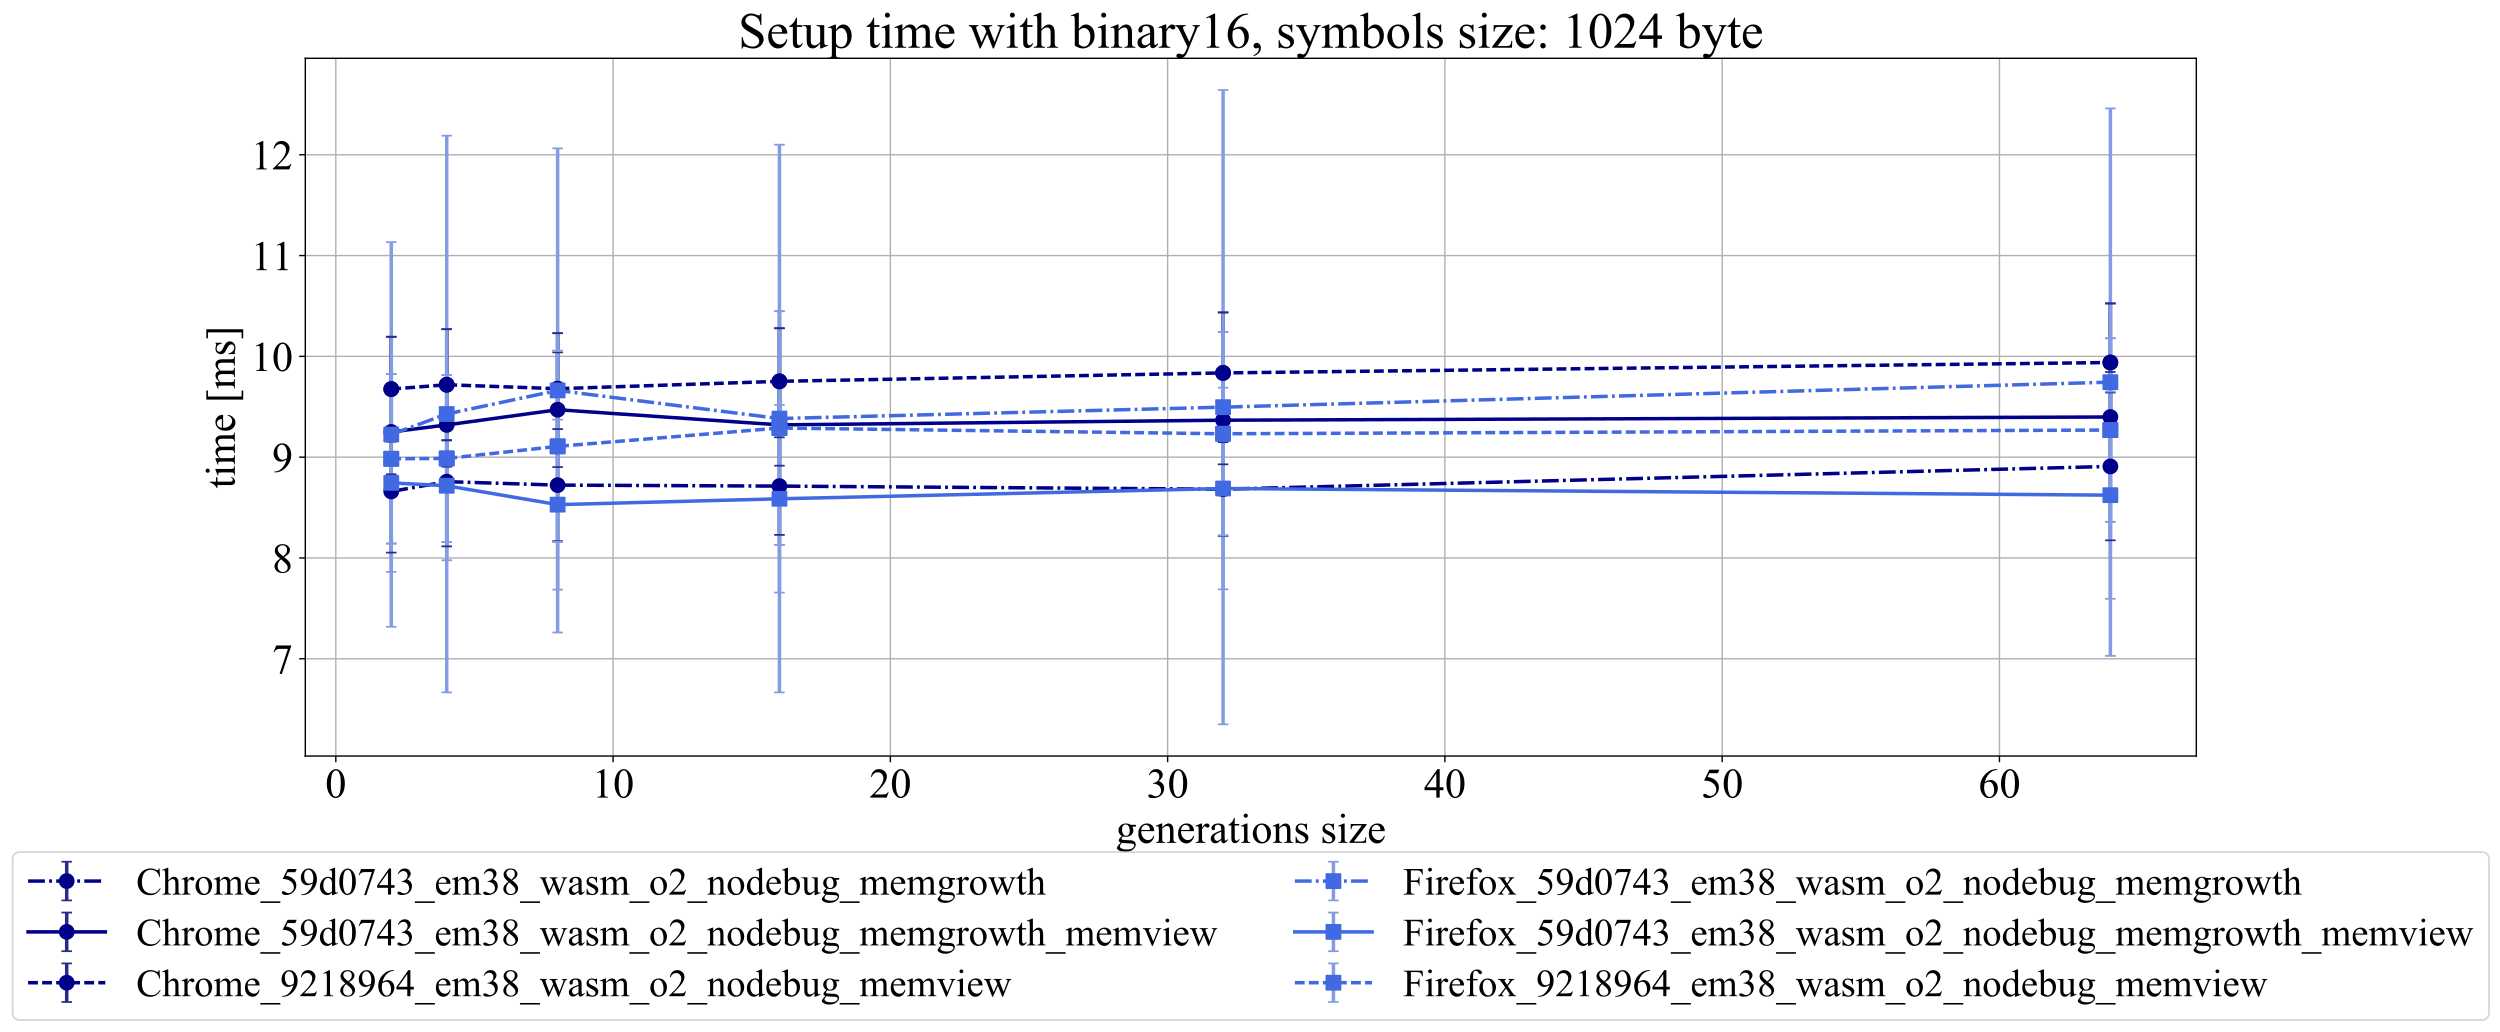 <?xml version="1.0" encoding="utf-8" standalone="no"?>
<!DOCTYPE svg PUBLIC "-//W3C//DTD SVG 1.1//EN"
  "http://www.w3.org/Graphics/SVG/1.1/DTD/svg11.dtd">
<!-- Created with matplotlib (http://matplotlib.org/) -->
<svg height="588pt" version="1.1" viewBox="0 0 1424 588" width="1424pt" xmlns="http://www.w3.org/2000/svg" xmlns:xlink="http://www.w3.org/1999/xlink">
 <defs>
  <style type="text/css">
*{stroke-linecap:butt;stroke-linejoin:round;}
  </style>
 </defs>
 <g id="figure_1">
  <g id="patch_1">
   <path d="M 0 588.198 
L 1424.927 588.198 
L 1424.927 0 
L 0 0 
z
" style="fill:#ffffff;"/>
  </g>
  <g id="axes_1">
   <g id="patch_2">
    <path d="M 173.903 430.638 
L 1251.023 430.638 
L 1251.023 33.198 
L 173.903 33.198 
z
" style="fill:#ffffff;"/>
   </g>
   <g id="matplotlib.axis_1">
    <g id="xtick_1">
     <g id="line2d_1">
      <path clip-path="url(#p97f7e793f0)" d="M 191.276 430.638 
L 191.276 33.198 
" style="fill:none;stroke:#b0b0b0;stroke-linecap:square;stroke-width:0.8;"/>
     </g>
     <g id="line2d_2">
      <defs>
       <path d="M 0 0 
L 0 3.5 
" id="m4d6745ec56" style="stroke:#000000;stroke-width:0.8;"/>
      </defs>
      <g>
       <use style="stroke:#000000;stroke-width:0.8;" x="191.276" xlink:href="#m4d6745ec56" y="430.638"/>
      </g>
     </g>
     <g id="text_1">
      <!-- 0 -->
      <defs>
       <path d="M 3.609 32.719 
Q 3.609 44.047 7.031 52.219 
Q 10.453 60.406 16.109 64.406 
Q 20.516 67.578 25.203 67.578 
Q 32.812 67.578 38.875 59.812 
Q 46.438 50.203 46.438 33.734 
Q 46.438 22.219 43.109 14.156 
Q 39.797 6.109 34.641 2.469 
Q 29.5 -1.172 24.703 -1.172 
Q 15.234 -1.172 8.938 10.016 
Q 3.609 19.438 3.609 32.719 
M 13.188 31.5 
Q 13.188 17.828 16.547 9.188 
Q 19.344 1.906 24.859 1.906 
Q 27.484 1.906 30.312 4.266 
Q 33.156 6.641 34.625 12.203 
Q 36.859 20.609 36.859 35.891 
Q 36.859 47.219 34.516 54.781 
Q 32.766 60.406 29.984 62.75 
Q 27.984 64.359 25.141 64.359 
Q 21.828 64.359 19.234 61.375 
Q 15.719 57.328 14.453 48.625 
Q 13.188 39.938 13.188 31.5 
" id="TimesNewRomanPSMT-30"/>
      </defs>
      <g transform="translate(185.276 454.303)scale(0.24 -0.24)">
       <use xlink:href="#TimesNewRomanPSMT-30"/>
      </g>
     </g>
    </g>
    <g id="xtick_2">
     <g id="line2d_3">
      <path clip-path="url(#p97f7e793f0)" d="M 349.212 430.638 
L 349.212 33.198 
" style="fill:none;stroke:#b0b0b0;stroke-linecap:square;stroke-width:0.8;"/>
     </g>
     <g id="line2d_4">
      <g>
       <use style="stroke:#000000;stroke-width:0.8;" x="349.212" xlink:href="#m4d6745ec56" y="430.638"/>
      </g>
     </g>
     <g id="text_2">
      <!-- 10 -->
      <defs>
       <path d="M 11.719 59.719 
L 27.828 67.578 
L 29.438 67.578 
L 29.438 11.672 
Q 29.438 6.109 29.906 4.734 
Q 30.375 3.375 31.828 2.641 
Q 33.297 1.906 37.797 1.812 
L 37.797 0 
L 12.891 0 
L 12.891 1.812 
Q 17.578 1.906 18.938 2.609 
Q 20.312 3.328 20.844 4.516 
Q 21.391 5.719 21.391 11.672 
L 21.391 47.406 
Q 21.391 54.641 20.906 56.688 
Q 20.562 58.25 19.656 58.984 
Q 18.75 59.719 17.484 59.719 
Q 15.672 59.719 12.453 58.203 
z
" id="TimesNewRomanPSMT-31"/>
      </defs>
      <g transform="translate(337.212 454.303)scale(0.24 -0.24)">
       <use xlink:href="#TimesNewRomanPSMT-31"/>
       <use x="50" xlink:href="#TimesNewRomanPSMT-30"/>
      </g>
     </g>
    </g>
    <g id="xtick_3">
     <g id="line2d_5">
      <path clip-path="url(#p97f7e793f0)" d="M 507.147 430.638 
L 507.147 33.198 
" style="fill:none;stroke:#b0b0b0;stroke-linecap:square;stroke-width:0.8;"/>
     </g>
     <g id="line2d_6">
      <g>
       <use style="stroke:#000000;stroke-width:0.8;" x="507.147" xlink:href="#m4d6745ec56" y="430.638"/>
      </g>
     </g>
     <g id="text_3">
      <!-- 20 -->
      <defs>
       <path d="M 45.844 12.75 
L 41.219 0 
L 2.156 0 
L 2.156 1.812 
Q 19.391 17.531 26.422 27.484 
Q 33.453 37.453 33.453 45.703 
Q 33.453 52 29.594 56.047 
Q 25.734 60.109 20.359 60.109 
Q 15.484 60.109 11.594 57.25 
Q 7.719 54.391 5.859 48.875 
L 4.047 48.875 
Q 5.281 57.906 10.328 62.734 
Q 15.375 67.578 22.953 67.578 
Q 31 67.578 36.391 62.406 
Q 41.797 57.234 41.797 50.203 
Q 41.797 45.172 39.453 40.141 
Q 35.844 32.234 27.734 23.391 
Q 15.578 10.109 12.547 7.375 
L 29.828 7.375 
Q 35.109 7.375 37.234 7.766 
Q 39.359 8.156 41.062 9.344 
Q 42.781 10.547 44.047 12.75 
z
" id="TimesNewRomanPSMT-32"/>
      </defs>
      <g transform="translate(495.147 454.303)scale(0.24 -0.24)">
       <use xlink:href="#TimesNewRomanPSMT-32"/>
       <use x="50" xlink:href="#TimesNewRomanPSMT-30"/>
      </g>
     </g>
    </g>
    <g id="xtick_4">
     <g id="line2d_7">
      <path clip-path="url(#p97f7e793f0)" d="M 665.083 430.638 
L 665.083 33.198 
" style="fill:none;stroke:#b0b0b0;stroke-linecap:square;stroke-width:0.8;"/>
     </g>
     <g id="line2d_8">
      <g>
       <use style="stroke:#000000;stroke-width:0.8;" x="665.083" xlink:href="#m4d6745ec56" y="430.638"/>
      </g>
     </g>
     <g id="text_4">
      <!-- 30 -->
      <defs>
       <path d="M 5.078 53.609 
Q 7.906 60.297 12.219 63.938 
Q 16.547 67.578 23 67.578 
Q 30.953 67.578 35.203 62.406 
Q 38.422 58.547 38.422 54.156 
Q 38.422 46.922 29.344 39.203 
Q 35.453 36.812 38.578 32.375 
Q 41.703 27.938 41.703 21.922 
Q 41.703 13.328 36.234 7.031 
Q 29.109 -1.172 15.578 -1.172 
Q 8.891 -1.172 6.469 0.484 
Q 4.047 2.156 4.047 4.047 
Q 4.047 5.469 5.188 6.547 
Q 6.344 7.625 7.953 7.625 
Q 9.188 7.625 10.453 7.234 
Q 11.281 6.984 14.203 5.438 
Q 17.141 3.906 18.266 3.609 
Q 20.062 3.078 22.125 3.078 
Q 27.094 3.078 30.781 6.938 
Q 34.469 10.797 34.469 16.062 
Q 34.469 19.922 32.766 23.578 
Q 31.5 26.312 29.984 27.734 
Q 27.875 29.688 24.219 31.266 
Q 20.562 32.859 16.75 32.859 
L 15.188 32.859 
L 15.188 34.328 
Q 19.047 34.812 22.922 37.109 
Q 26.812 39.406 28.562 42.625 
Q 30.328 45.844 30.328 49.703 
Q 30.328 54.734 27.172 57.828 
Q 24.031 60.938 19.344 60.938 
Q 11.766 60.938 6.688 52.828 
z
" id="TimesNewRomanPSMT-33"/>
      </defs>
      <g transform="translate(653.083 454.303)scale(0.24 -0.24)">
       <use xlink:href="#TimesNewRomanPSMT-33"/>
       <use x="50" xlink:href="#TimesNewRomanPSMT-30"/>
      </g>
     </g>
    </g>
    <g id="xtick_5">
     <g id="line2d_9">
      <path clip-path="url(#p97f7e793f0)" d="M 823.018 430.638 
L 823.018 33.198 
" style="fill:none;stroke:#b0b0b0;stroke-linecap:square;stroke-width:0.8;"/>
     </g>
     <g id="line2d_10">
      <g>
       <use style="stroke:#000000;stroke-width:0.8;" x="823.018" xlink:href="#m4d6745ec56" y="430.638"/>
      </g>
     </g>
     <g id="text_5">
      <!-- 40 -->
      <defs>
       <path d="M 46.531 24.422 
L 46.531 17.484 
L 37.641 17.484 
L 37.641 0 
L 29.594 0 
L 29.594 17.484 
L 1.562 17.484 
L 1.562 23.734 
L 32.281 67.578 
L 37.641 67.578 
L 37.641 24.422 
z
M 29.594 24.422 
L 29.594 57.281 
L 6.344 24.422 
z
" id="TimesNewRomanPSMT-34"/>
      </defs>
      <g transform="translate(811.018 454.303)scale(0.24 -0.24)">
       <use xlink:href="#TimesNewRomanPSMT-34"/>
       <use x="50" xlink:href="#TimesNewRomanPSMT-30"/>
      </g>
     </g>
    </g>
    <g id="xtick_6">
     <g id="line2d_11">
      <path clip-path="url(#p97f7e793f0)" d="M 980.954 430.638 
L 980.954 33.198 
" style="fill:none;stroke:#b0b0b0;stroke-linecap:square;stroke-width:0.8;"/>
     </g>
     <g id="line2d_12">
      <g>
       <use style="stroke:#000000;stroke-width:0.8;" x="980.954" xlink:href="#m4d6745ec56" y="430.638"/>
      </g>
     </g>
     <g id="text_6">
      <!-- 50 -->
      <defs>
       <path d="M 43.406 66.219 
L 39.594 57.906 
L 19.672 57.906 
L 15.328 49.031 
Q 28.266 47.125 35.844 39.406 
Q 42.328 32.766 42.328 23.781 
Q 42.328 18.562 40.203 14.109 
Q 38.094 9.672 34.859 6.547 
Q 31.641 3.422 27.688 1.516 
Q 22.078 -1.172 16.156 -1.172 
Q 10.203 -1.172 7.484 0.844 
Q 4.781 2.875 4.781 5.328 
Q 4.781 6.688 5.906 7.734 
Q 7.031 8.797 8.734 8.797 
Q 10.016 8.797 10.969 8.406 
Q 11.922 8.016 14.203 6.391 
Q 17.875 3.859 21.625 3.859 
Q 27.344 3.859 31.656 8.172 
Q 35.984 12.5 35.984 18.703 
Q 35.984 24.703 32.125 29.906 
Q 28.266 35.109 21.484 37.938 
Q 16.156 40.141 6.984 40.484 
L 19.672 66.219 
z
" id="TimesNewRomanPSMT-35"/>
      </defs>
      <g transform="translate(968.954 454.303)scale(0.24 -0.24)">
       <use xlink:href="#TimesNewRomanPSMT-35"/>
       <use x="50" xlink:href="#TimesNewRomanPSMT-30"/>
      </g>
     </g>
    </g>
    <g id="xtick_7">
     <g id="line2d_13">
      <path clip-path="url(#p97f7e793f0)" d="M 1138.889 430.638 
L 1138.889 33.198 
" style="fill:none;stroke:#b0b0b0;stroke-linecap:square;stroke-width:0.8;"/>
     </g>
     <g id="line2d_14">
      <g>
       <use style="stroke:#000000;stroke-width:0.8;" x="1138.889" xlink:href="#m4d6745ec56" y="430.638"/>
      </g>
     </g>
     <g id="text_7">
      <!-- 60 -->
      <defs>
       <path d="M 44.828 67.578 
L 44.828 65.766 
Q 38.375 65.141 34.297 63.203 
Q 30.219 61.281 26.234 57.328 
Q 22.266 53.375 19.656 48.516 
Q 17.047 43.656 15.281 36.969 
Q 22.312 41.797 29.391 41.797 
Q 36.188 41.797 41.156 36.328 
Q 46.141 30.859 46.141 22.266 
Q 46.141 13.969 41.109 7.125 
Q 35.062 -1.172 25.094 -1.172 
Q 18.312 -1.172 13.578 3.328 
Q 4.297 12.062 4.297 25.984 
Q 4.297 34.859 7.859 42.859 
Q 11.422 50.875 18.031 57.078 
Q 24.656 63.281 30.703 65.422 
Q 36.766 67.578 42 67.578 
z
M 14.453 33.406 
Q 13.578 26.812 13.578 22.75 
Q 13.578 18.062 15.312 12.562 
Q 17.047 7.078 20.453 3.859 
Q 22.953 1.562 26.516 1.562 
Q 30.766 1.562 34.109 5.562 
Q 37.453 9.578 37.453 17 
Q 37.453 25.344 34.125 31.438 
Q 30.812 37.547 24.703 37.547 
Q 22.859 37.547 20.734 36.766 
Q 18.609 35.984 14.453 33.406 
" id="TimesNewRomanPSMT-36"/>
      </defs>
      <g transform="translate(1126.889 454.303)scale(0.24 -0.24)">
       <use xlink:href="#TimesNewRomanPSMT-36"/>
       <use x="50" xlink:href="#TimesNewRomanPSMT-30"/>
      </g>
     </g>
    </g>
    <g id="text_8">
     <!-- generations size -->
     <defs>
      <path d="M 15.094 16.312 
Q 10.984 18.312 8.781 21.891 
Q 6.594 25.484 6.594 29.828 
Q 6.594 36.469 11.594 41.25 
Q 16.609 46.047 24.422 46.047 
Q 30.812 46.047 35.5 42.922 
L 44.969 42.922 
Q 47.078 42.922 47.406 42.797 
Q 47.75 42.672 47.906 42.391 
Q 48.188 41.938 48.188 40.828 
Q 48.188 39.547 47.953 39.062 
Q 47.797 38.812 47.438 38.672 
Q 47.078 38.531 44.969 38.531 
L 39.156 38.531 
Q 41.891 35.016 41.891 29.547 
Q 41.891 23.297 37.109 18.844 
Q 32.328 14.406 24.266 14.406 
Q 20.953 14.406 17.484 15.375 
Q 15.328 13.531 14.562 12.141 
Q 13.812 10.75 13.812 9.766 
Q 13.812 8.938 14.625 8.156 
Q 15.438 7.375 17.781 7.031 
Q 19.141 6.844 24.609 6.688 
Q 34.672 6.453 37.641 6 
Q 42.188 5.375 44.891 2.641 
Q 47.609 -0.094 47.609 -4.109 
Q 47.609 -9.625 42.438 -14.453 
Q 34.812 -21.578 22.562 -21.578 
Q 13.141 -21.578 6.641 -17.328 
Q 2.984 -14.891 2.984 -12.25 
Q 2.984 -11.078 3.516 -9.906 
Q 4.344 -8.109 6.938 -4.891 
Q 7.281 -4.438 11.922 0.391 
Q 9.375 1.906 8.328 3.094 
Q 7.281 4.297 7.281 5.812 
Q 7.281 7.516 8.672 9.812 
Q 10.062 12.109 15.094 16.312 
M 23.578 43.703 
Q 19.969 43.703 17.531 40.812 
Q 15.094 37.938 15.094 31.984 
Q 15.094 24.266 18.406 20.016 
Q 20.953 16.797 24.859 16.797 
Q 28.562 16.797 30.953 19.578 
Q 33.344 22.359 33.344 28.328 
Q 33.344 36.078 29.984 40.484 
Q 27.484 43.703 23.578 43.703 
M 14.594 0 
Q 12.312 -2.484 11.141 -4.625 
Q 9.969 -6.781 9.969 -8.594 
Q 9.969 -10.938 12.797 -12.703 
Q 17.672 -15.719 26.906 -15.719 
Q 35.688 -15.719 39.859 -12.609 
Q 44.047 -9.516 44.047 -6 
Q 44.047 -3.469 41.547 -2.391 
Q 39.016 -1.312 31.5 -1.125 
Q 20.516 -0.828 14.594 0 
" id="TimesNewRomanPSMT-67"/>
      <path d="M 10.641 27.875 
Q 10.594 17.922 15.484 12.25 
Q 20.359 6.594 26.953 6.594 
Q 31.344 6.594 34.594 9 
Q 37.844 11.422 40.047 17.281 
L 41.547 16.312 
Q 40.531 9.625 35.594 4.125 
Q 30.672 -1.375 23.25 -1.375 
Q 15.188 -1.375 9.453 4.906 
Q 3.719 11.188 3.719 21.781 
Q 3.719 33.25 9.594 39.672 
Q 15.484 46.094 24.359 46.094 
Q 31.891 46.094 36.719 41.141 
Q 41.547 36.188 41.547 27.875 
z
M 10.641 30.719 
L 31.344 30.719 
Q 31.109 35.016 30.328 36.766 
Q 29.109 39.5 26.688 41.062 
Q 24.266 42.625 21.625 42.625 
Q 17.578 42.625 14.375 39.469 
Q 11.188 36.328 10.641 30.719 
" id="TimesNewRomanPSMT-65"/>
      <path d="M 16.156 36.578 
Q 24.031 46.047 31.156 46.047 
Q 34.812 46.047 37.453 44.219 
Q 40.094 42.391 41.656 38.188 
Q 42.719 35.25 42.719 29.203 
L 42.719 10.109 
Q 42.719 5.859 43.406 4.344 
Q 43.953 3.125 45.141 2.438 
Q 46.344 1.766 49.562 1.766 
L 49.562 0 
L 27.438 0 
L 27.438 1.766 
L 28.375 1.766 
Q 31.5 1.766 32.734 2.703 
Q 33.984 3.656 34.469 5.516 
Q 34.672 6.25 34.672 10.109 
L 34.672 28.422 
Q 34.672 34.516 33.078 37.281 
Q 31.5 40.047 27.734 40.047 
Q 21.922 40.047 16.156 33.688 
L 16.156 10.109 
Q 16.156 5.562 16.703 4.5 
Q 17.391 3.078 18.578 2.422 
Q 19.781 1.766 23.438 1.766 
L 23.438 0 
L 1.312 0 
L 1.312 1.766 
L 2.297 1.766 
Q 5.719 1.766 6.906 3.484 
Q 8.109 5.219 8.109 10.109 
L 8.109 26.703 
Q 8.109 34.766 7.734 36.516 
Q 7.375 38.281 6.609 38.906 
Q 5.859 39.547 4.594 39.547 
Q 3.219 39.547 1.312 38.812 
L 0.594 40.578 
L 14.062 46.047 
L 16.156 46.047 
z
" id="TimesNewRomanPSMT-6e"/>
      <path d="M 16.219 46.047 
L 16.219 35.984 
Q 21.828 46.047 27.734 46.047 
Q 30.422 46.047 32.172 44.406 
Q 33.938 42.781 33.938 40.625 
Q 33.938 38.719 32.656 37.391 
Q 31.391 36.078 29.641 36.078 
Q 27.938 36.078 25.812 37.766 
Q 23.688 39.453 22.656 39.453 
Q 21.781 39.453 20.75 38.484 
Q 18.562 36.469 16.219 31.891 
L 16.219 10.453 
Q 16.219 6.734 17.141 4.828 
Q 17.781 3.516 19.391 2.641 
Q 21 1.766 24.031 1.766 
L 24.031 0 
L 1.125 0 
L 1.125 1.766 
Q 4.547 1.766 6.203 2.828 
Q 7.422 3.609 7.906 5.328 
Q 8.156 6.156 8.156 10.062 
L 8.156 27.391 
Q 8.156 35.203 7.828 36.688 
Q 7.516 38.188 6.656 38.859 
Q 5.812 39.547 4.547 39.547 
Q 3.031 39.547 1.125 38.812 
L 0.641 40.578 
L 14.156 46.047 
z
" id="TimesNewRomanPSMT-72"/>
      <path d="M 28.469 6.453 
Q 21.578 1.125 19.828 0.297 
Q 17.188 -0.922 14.203 -0.922 
Q 9.578 -0.922 6.562 2.25 
Q 3.562 5.422 3.562 10.594 
Q 3.562 13.875 5.031 16.266 
Q 7.031 19.578 11.984 22.5 
Q 16.938 25.438 28.469 29.641 
L 28.469 31.391 
Q 28.469 38.094 26.344 40.578 
Q 24.219 43.062 20.172 43.062 
Q 17.094 43.062 15.281 41.406 
Q 13.422 39.75 13.422 37.594 
L 13.531 34.766 
Q 13.531 32.516 12.375 31.297 
Q 11.234 30.078 9.375 30.078 
Q 7.562 30.078 6.422 31.344 
Q 5.281 32.625 5.281 34.812 
Q 5.281 39.016 9.578 42.531 
Q 13.875 46.047 21.625 46.047 
Q 27.594 46.047 31.391 44.047 
Q 34.281 42.531 35.641 39.312 
Q 36.531 37.203 36.531 30.719 
L 36.531 15.531 
Q 36.531 9.125 36.766 7.688 
Q 37.016 6.25 37.578 5.766 
Q 38.141 5.281 38.875 5.281 
Q 39.656 5.281 40.234 5.609 
Q 41.266 6.25 44.188 9.188 
L 44.188 6.453 
Q 38.719 -0.875 33.734 -0.875 
Q 31.344 -0.875 29.922 0.781 
Q 28.516 2.438 28.469 6.453 
M 28.469 9.625 
L 28.469 26.656 
Q 21.094 23.734 18.953 22.516 
Q 15.094 20.359 13.422 18.016 
Q 11.766 15.672 11.766 12.891 
Q 11.766 9.375 13.859 7.047 
Q 15.969 4.734 18.703 4.734 
Q 22.406 4.734 28.469 9.625 
" id="TimesNewRomanPSMT-61"/>
      <path d="M 16.109 59.422 
L 16.109 44.734 
L 26.562 44.734 
L 26.562 41.312 
L 16.109 41.312 
L 16.109 12.312 
Q 16.109 7.953 17.359 6.438 
Q 18.609 4.938 20.562 4.938 
Q 22.172 4.938 23.688 5.938 
Q 25.203 6.938 26.031 8.891 
L 27.938 8.891 
Q 26.219 4.109 23.094 1.688 
Q 19.969 -0.734 16.656 -0.734 
Q 14.406 -0.734 12.25 0.516 
Q 10.109 1.766 9.078 4.078 
Q 8.062 6.391 8.062 11.234 
L 8.062 41.312 
L 0.984 41.312 
L 0.984 42.922 
Q 3.656 44 6.469 46.562 
Q 9.281 49.125 11.469 52.641 
Q 12.594 54.5 14.594 59.422 
z
" id="TimesNewRomanPSMT-74"/>
      <path d="M 14.5 69.438 
Q 16.547 69.438 17.984 67.984 
Q 19.438 66.547 19.438 64.5 
Q 19.438 62.453 17.984 60.984 
Q 16.547 59.516 14.5 59.516 
Q 12.453 59.516 10.984 60.984 
Q 9.516 62.453 9.516 64.5 
Q 9.516 66.547 10.953 67.984 
Q 12.406 69.438 14.5 69.438 
M 18.562 46.047 
L 18.562 10.109 
Q 18.562 5.906 19.172 4.516 
Q 19.781 3.125 20.969 2.438 
Q 22.172 1.766 25.344 1.766 
L 25.344 0 
L 3.609 0 
L 3.609 1.766 
Q 6.891 1.766 8 2.391 
Q 9.125 3.031 9.781 4.484 
Q 10.453 5.953 10.453 10.109 
L 10.453 27.344 
Q 10.453 34.625 10.016 36.766 
Q 9.672 38.328 8.938 38.938 
Q 8.203 39.547 6.938 39.547 
Q 5.562 39.547 3.609 38.812 
L 2.938 40.578 
L 16.406 46.047 
z
" id="TimesNewRomanPSMT-69"/>
      <path d="M 25 46.047 
Q 35.156 46.047 41.312 38.328 
Q 46.531 31.734 46.531 23.188 
Q 46.531 17.188 43.641 11.031 
Q 40.766 4.891 35.719 1.75 
Q 30.672 -1.375 24.469 -1.375 
Q 14.359 -1.375 8.406 6.688 
Q 3.375 13.484 3.375 21.922 
Q 3.375 28.078 6.422 34.156 
Q 9.469 40.234 14.453 43.141 
Q 19.438 46.047 25 46.047 
M 23.484 42.875 
Q 20.906 42.875 18.281 41.328 
Q 15.672 39.797 14.062 35.938 
Q 12.453 32.078 12.453 26.031 
Q 12.453 16.266 16.328 9.172 
Q 20.219 2.094 26.562 2.094 
Q 31.297 2.094 34.375 6 
Q 37.453 9.906 37.453 19.438 
Q 37.453 31.344 32.328 38.188 
Q 28.859 42.875 23.484 42.875 
" id="TimesNewRomanPSMT-6f"/>
      <path d="M 32.031 46.047 
L 32.031 30.812 
L 30.422 30.812 
Q 28.562 37.984 25.656 40.578 
Q 22.75 43.172 18.266 43.172 
Q 14.844 43.172 12.734 41.359 
Q 10.641 39.547 10.641 37.359 
Q 10.641 34.625 12.203 32.672 
Q 13.719 30.672 18.359 28.422 
L 25.484 24.953 
Q 35.406 20.125 35.406 12.203 
Q 35.406 6.109 30.781 2.359 
Q 26.172 -1.375 20.453 -1.375 
Q 16.359 -1.375 11.078 0.094 
Q 9.469 0.594 8.453 0.594 
Q 7.328 0.594 6.688 -0.688 
L 5.078 -0.688 
L 5.078 15.281 
L 6.688 15.281 
Q 8.062 8.453 11.906 4.984 
Q 15.766 1.516 20.562 1.516 
Q 23.922 1.516 26.047 3.484 
Q 28.172 5.469 28.172 8.25 
Q 28.172 11.625 25.797 13.922 
Q 23.438 16.219 16.359 19.734 
Q 9.281 23.25 7.078 26.078 
Q 4.891 28.859 4.891 33.109 
Q 4.891 38.625 8.672 42.328 
Q 12.453 46.047 18.453 46.047 
Q 21.094 46.047 24.859 44.922 
Q 27.344 44.188 28.172 44.188 
Q 28.953 44.188 29.391 44.531 
Q 29.828 44.875 30.422 46.047 
z
" id="TimesNewRomanPSMT-73"/>
      <path id="TimesNewRomanPSMT-20"/>
      <path d="M 42 13.719 
L 41.453 0 
L 2 0 
L 2 1.766 
L 31.688 41.312 
L 17.047 41.312 
Q 12.312 41.312 10.844 40.703 
Q 9.375 40.094 8.453 38.375 
Q 7.125 35.938 6.938 32.328 
L 4.984 32.328 
L 5.281 44.734 
L 42.781 44.734 
L 42.781 42.922 
L 12.797 3.266 
L 29.109 3.266 
Q 34.234 3.266 36.062 4.125 
Q 37.891 4.984 39.016 7.125 
Q 39.797 8.688 40.328 13.719 
z
" id="TimesNewRomanPSMT-7a"/>
     </defs>
     <g transform="translate(635.491 480.102)scale(0.24 -0.24)">
      <use xlink:href="#TimesNewRomanPSMT-67"/>
      <use x="50" xlink:href="#TimesNewRomanPSMT-65"/>
      <use x="94.385" xlink:href="#TimesNewRomanPSMT-6e"/>
      <use x="144.385" xlink:href="#TimesNewRomanPSMT-65"/>
      <use x="188.77" xlink:href="#TimesNewRomanPSMT-72"/>
      <use x="222.07" xlink:href="#TimesNewRomanPSMT-61"/>
      <use x="266.455" xlink:href="#TimesNewRomanPSMT-74"/>
      <use x="294.238" xlink:href="#TimesNewRomanPSMT-69"/>
      <use x="322.021" xlink:href="#TimesNewRomanPSMT-6f"/>
      <use x="372.021" xlink:href="#TimesNewRomanPSMT-6e"/>
      <use x="422.021" xlink:href="#TimesNewRomanPSMT-73"/>
      <use x="460.938" xlink:href="#TimesNewRomanPSMT-20"/>
      <use x="485.938" xlink:href="#TimesNewRomanPSMT-73"/>
      <use x="524.854" xlink:href="#TimesNewRomanPSMT-69"/>
      <use x="552.637" xlink:href="#TimesNewRomanPSMT-7a"/>
      <use x="597.021" xlink:href="#TimesNewRomanPSMT-65"/>
     </g>
    </g>
   </g>
   <g id="matplotlib.axis_2">
    <g id="ytick_1">
     <g id="line2d_15">
      <path clip-path="url(#p97f7e793f0)" d="M 173.903 375.228 
L 1251.023 375.228 
" style="fill:none;stroke:#b0b0b0;stroke-linecap:square;stroke-width:0.8;"/>
     </g>
     <g id="line2d_16">
      <defs>
       <path d="M 0 0 
L -3.5 0 
" id="m21944a1fa6" style="stroke:#000000;stroke-width:0.8;"/>
      </defs>
      <g>
       <use style="stroke:#000000;stroke-width:0.8;" x="173.903" xlink:href="#m21944a1fa6" y="375.228"/>
      </g>
     </g>
     <g id="text_9">
      <!-- 7 -->
      <defs>
       <path d="M 10.062 66.219 
L 45.562 66.219 
L 45.562 64.359 
L 23.484 -1.375 
L 18.016 -1.375 
L 37.797 58.25 
L 19.578 58.25 
Q 14.062 58.25 11.719 56.938 
Q 7.625 54.688 5.125 50 
L 3.719 50.531 
z
" id="TimesNewRomanPSMT-37"/>
      </defs>
      <g transform="translate(154.903 383.56)scale(0.24 -0.24)">
       <use xlink:href="#TimesNewRomanPSMT-37"/>
      </g>
     </g>
    </g>
    <g id="ytick_2">
     <g id="line2d_17">
      <path clip-path="url(#p97f7e793f0)" d="M 173.903 317.812 
L 1251.023 317.812 
" style="fill:none;stroke:#b0b0b0;stroke-linecap:square;stroke-width:0.8;"/>
     </g>
     <g id="line2d_18">
      <g>
       <use style="stroke:#000000;stroke-width:0.8;" x="173.903" xlink:href="#m21944a1fa6" y="317.812"/>
      </g>
     </g>
     <g id="text_10">
      <!-- 8 -->
      <defs>
       <path d="M 19.188 33.344 
Q 11.328 39.797 9.047 43.703 
Q 6.781 47.609 6.781 51.812 
Q 6.781 58.25 11.766 62.906 
Q 16.75 67.578 25 67.578 
Q 33.016 67.578 37.891 63.234 
Q 42.781 58.891 42.781 53.328 
Q 42.781 49.609 40.141 45.75 
Q 37.5 41.891 29.156 36.672 
Q 37.75 30.031 40.531 26.219 
Q 44.234 21.234 44.234 15.719 
Q 44.234 8.734 38.906 3.781 
Q 33.594 -1.172 24.953 -1.172 
Q 15.531 -1.172 10.25 4.734 
Q 6.062 9.469 6.062 15.094 
Q 6.062 19.484 9.016 23.797 
Q 11.969 28.125 19.188 33.344 
M 26.859 38.578 
Q 32.719 43.844 34.281 46.891 
Q 35.844 49.953 35.844 53.812 
Q 35.844 58.938 32.953 61.844 
Q 30.078 64.75 25.094 64.75 
Q 20.125 64.75 17 61.859 
Q 13.875 58.984 13.875 55.125 
Q 13.875 52.594 15.156 50.047 
Q 16.453 47.516 18.844 45.219 
z
M 21.484 31.5 
Q 17.438 28.078 15.484 24.047 
Q 13.531 20.016 13.531 15.328 
Q 13.531 9.031 16.969 5.25 
Q 20.406 1.469 25.734 1.469 
Q 31 1.469 34.172 4.438 
Q 37.359 7.422 37.359 11.672 
Q 37.359 15.188 35.5 17.969 
Q 32.031 23.141 21.484 31.5 
" id="TimesNewRomanPSMT-38"/>
      </defs>
      <g transform="translate(154.903 326.145)scale(0.24 -0.24)">
       <use xlink:href="#TimesNewRomanPSMT-38"/>
      </g>
     </g>
    </g>
    <g id="ytick_3">
     <g id="line2d_19">
      <path clip-path="url(#p97f7e793f0)" d="M 173.903 260.396 
L 1251.023 260.396 
" style="fill:none;stroke:#b0b0b0;stroke-linecap:square;stroke-width:0.8;"/>
     </g>
     <g id="line2d_20">
      <g>
       <use style="stroke:#000000;stroke-width:0.8;" x="173.903" xlink:href="#m21944a1fa6" y="260.396"/>
      </g>
     </g>
     <g id="text_11">
      <!-- 9 -->
      <defs>
       <path d="M 5.281 -1.375 
L 5.281 0.438 
Q 11.625 0.531 17.094 3.391 
Q 22.562 6.25 27.656 13.375 
Q 32.766 20.516 34.766 29.047 
Q 27.094 24.125 20.906 24.125 
Q 13.922 24.125 8.938 29.516 
Q 3.953 34.906 3.953 43.844 
Q 3.953 52.547 8.938 59.328 
Q 14.938 67.578 24.609 67.578 
Q 32.766 67.578 38.578 60.844 
Q 45.703 52.484 45.703 40.234 
Q 45.703 29.203 40.281 19.656 
Q 34.859 10.109 25.203 3.812 
Q 17.328 -1.375 8.062 -1.375 
z
M 35.547 32.672 
Q 36.422 39.016 36.422 42.828 
Q 36.422 47.562 34.812 53.047 
Q 33.203 58.547 30.25 61.469 
Q 27.297 64.406 23.531 64.406 
Q 19.188 64.406 15.906 60.5 
Q 12.641 56.594 12.641 48.875 
Q 12.641 38.578 17 32.766 
Q 20.172 28.562 24.812 28.562 
Q 27.047 28.562 30.125 29.641 
Q 33.203 30.719 35.547 32.672 
" id="TimesNewRomanPSMT-39"/>
      </defs>
      <g transform="translate(154.903 268.729)scale(0.24 -0.24)">
       <use xlink:href="#TimesNewRomanPSMT-39"/>
      </g>
     </g>
    </g>
    <g id="ytick_4">
     <g id="line2d_21">
      <path clip-path="url(#p97f7e793f0)" d="M 173.903 202.98 
L 1251.023 202.98 
" style="fill:none;stroke:#b0b0b0;stroke-linecap:square;stroke-width:0.8;"/>
     </g>
     <g id="line2d_22">
      <g>
       <use style="stroke:#000000;stroke-width:0.8;" x="173.903" xlink:href="#m21944a1fa6" y="202.98"/>
      </g>
     </g>
     <g id="text_12">
      <!-- 10 -->
      <g transform="translate(142.903 211.313)scale(0.24 -0.24)">
       <use xlink:href="#TimesNewRomanPSMT-31"/>
       <use x="50" xlink:href="#TimesNewRomanPSMT-30"/>
      </g>
     </g>
    </g>
    <g id="ytick_5">
     <g id="line2d_23">
      <path clip-path="url(#p97f7e793f0)" d="M 173.903 145.565 
L 1251.023 145.565 
" style="fill:none;stroke:#b0b0b0;stroke-linecap:square;stroke-width:0.8;"/>
     </g>
     <g id="line2d_24">
      <g>
       <use style="stroke:#000000;stroke-width:0.8;" x="173.903" xlink:href="#m21944a1fa6" y="145.565"/>
      </g>
     </g>
     <g id="text_13">
      <!-- 11 -->
      <g transform="translate(142.915 153.897)scale(0.24 -0.24)">
       <use xlink:href="#TimesNewRomanPSMT-31"/>
       <use x="49.953" xlink:href="#TimesNewRomanPSMT-31"/>
      </g>
     </g>
    </g>
    <g id="ytick_6">
     <g id="line2d_25">
      <path clip-path="url(#p97f7e793f0)" d="M 173.903 88.149 
L 1251.023 88.149 
" style="fill:none;stroke:#b0b0b0;stroke-linecap:square;stroke-width:0.8;"/>
     </g>
     <g id="line2d_26">
      <g>
       <use style="stroke:#000000;stroke-width:0.8;" x="173.903" xlink:href="#m21944a1fa6" y="88.149"/>
      </g>
     </g>
     <g id="text_14">
      <!-- 12 -->
      <g transform="translate(142.903 96.481)scale(0.24 -0.24)">
       <use xlink:href="#TimesNewRomanPSMT-31"/>
       <use x="50" xlink:href="#TimesNewRomanPSMT-32"/>
      </g>
     </g>
    </g>
    <g id="text_15">
     <!-- time [ms] -->
     <defs>
      <path d="M 16.406 36.531 
Q 21.297 41.406 22.172 42.141 
Q 24.359 44 26.891 45.016 
Q 29.438 46.047 31.938 46.047 
Q 36.141 46.047 39.156 43.594 
Q 42.188 41.156 43.219 36.531 
Q 48.25 42.391 51.703 44.219 
Q 55.172 46.047 58.844 46.047 
Q 62.406 46.047 65.156 44.219 
Q 67.922 42.391 69.531 38.234 
Q 70.609 35.406 70.609 29.344 
L 70.609 10.109 
Q 70.609 5.906 71.234 4.344 
Q 71.734 3.266 73.047 2.516 
Q 74.359 1.766 77.344 1.766 
L 77.344 0 
L 55.281 0 
L 55.281 1.766 
L 56.203 1.766 
Q 59.078 1.766 60.688 2.875 
Q 61.812 3.656 62.312 5.375 
Q 62.5 6.203 62.5 10.109 
L 62.5 29.344 
Q 62.5 34.812 61.188 37.062 
Q 59.281 40.188 55.078 40.188 
Q 52.484 40.188 49.875 38.891 
Q 47.266 37.594 43.562 34.078 
L 43.453 33.547 
L 43.562 31.453 
L 43.562 10.109 
Q 43.562 5.516 44.062 4.391 
Q 44.578 3.266 45.984 2.516 
Q 47.406 1.766 50.828 1.766 
L 50.828 0 
L 28.219 0 
L 28.219 1.766 
Q 31.938 1.766 33.328 2.641 
Q 34.719 3.516 35.25 5.281 
Q 35.5 6.109 35.5 10.109 
L 35.5 29.344 
Q 35.5 34.812 33.891 37.203 
Q 31.734 40.328 27.875 40.328 
Q 25.25 40.328 22.656 38.922 
Q 18.609 36.766 16.406 34.078 
L 16.406 10.109 
Q 16.406 5.719 17.016 4.391 
Q 17.625 3.078 18.812 2.422 
Q 20.016 1.766 23.688 1.766 
L 23.688 0 
L 1.562 0 
L 1.562 1.766 
Q 4.641 1.766 5.859 2.422 
Q 7.078 3.078 7.703 4.516 
Q 8.344 5.953 8.344 10.109 
L 8.344 27.203 
Q 8.344 34.578 7.906 36.719 
Q 7.562 38.328 6.828 38.938 
Q 6.109 39.547 4.828 39.547 
Q 3.469 39.547 1.562 38.812 
L 0.828 40.578 
L 14.312 46.047 
L 16.406 46.047 
z
" id="TimesNewRomanPSMT-6d"/>
      <path d="M 29.688 -19.828 
L 8.203 -19.828 
L 8.203 67.719 
L 29.688 67.719 
L 29.688 63.875 
L 15.531 63.875 
L 15.531 -16.016 
L 29.688 -16.016 
z
" id="TimesNewRomanPSMT-5b"/>
      <path d="M 3.656 67.719 
L 25.141 67.719 
L 25.141 -19.875 
L 3.656 -19.875 
L 3.656 -16.016 
L 17.828 -16.016 
L 17.828 63.875 
L 3.656 63.875 
z
" id="TimesNewRomanPSMT-5d"/>
     </defs>
     <g transform="translate(133.77 278.242)rotate(-90)scale(0.24 -0.24)">
      <use xlink:href="#TimesNewRomanPSMT-74"/>
      <use x="27.783" xlink:href="#TimesNewRomanPSMT-69"/>
      <use x="55.566" xlink:href="#TimesNewRomanPSMT-6d"/>
      <use x="133.35" xlink:href="#TimesNewRomanPSMT-65"/>
      <use x="177.734" xlink:href="#TimesNewRomanPSMT-20"/>
      <use x="202.734" xlink:href="#TimesNewRomanPSMT-5b"/>
      <use x="236.035" xlink:href="#TimesNewRomanPSMT-6d"/>
      <use x="313.818" xlink:href="#TimesNewRomanPSMT-73"/>
      <use x="352.734" xlink:href="#TimesNewRomanPSMT-5d"/>
     </g>
    </g>
   </g>
   <g id="LineCollection_1">
    <path clip-path="url(#p97f7e793f0)" d="M 222.863 314.755 
L 222.863 245.103 
" style="fill:none;stroke:#2a2a8b;stroke-width:2;"/>
    <path clip-path="url(#p97f7e793f0)" d="M 254.45 311.21 
L 254.45 237.486 
" style="fill:none;stroke:#2a2a8b;stroke-width:2;"/>
    <path clip-path="url(#p97f7e793f0)" d="M 317.625 308.226 
L 317.625 244.421 
" style="fill:none;stroke:#2a2a8b;stroke-width:2;"/>
    <path clip-path="url(#p97f7e793f0)" d="M 443.973 304.674 
L 443.973 249.087 
" style="fill:none;stroke:#2a2a8b;stroke-width:2;"/>
    <path clip-path="url(#p97f7e793f0)" d="M 696.67 305.429 
L 696.67 251.857 
" style="fill:none;stroke:#2a2a8b;stroke-width:2;"/>
    <path clip-path="url(#p97f7e793f0)" d="M 1202.063 307.769 
L 1202.063 223.565 
" style="fill:none;stroke:#2a2a8b;stroke-width:2;"/>
   </g>
   <g id="LineCollection_2">
    <path clip-path="url(#p97f7e793f0)" d="M 222.863 270.133 
L 222.863 221.928 
" style="fill:none;stroke:#2a2a8b;stroke-width:2;"/>
    <path clip-path="url(#p97f7e793f0)" d="M 254.45 265.85 
L 254.45 218.219 
" style="fill:none;stroke:#2a2a8b;stroke-width:2;"/>
    <path clip-path="url(#p97f7e793f0)" d="M 317.625 266.035 
L 317.625 200.718 
" style="fill:none;stroke:#2a2a8b;stroke-width:2;"/>
    <path clip-path="url(#p97f7e793f0)" d="M 443.973 265.246 
L 443.973 218.754 
" style="fill:none;stroke:#2a2a8b;stroke-width:2;"/>
    <path clip-path="url(#p97f7e793f0)" d="M 696.67 264.488 
L 696.67 214.195 
" style="fill:none;stroke:#2a2a8b;stroke-width:2;"/>
    <path clip-path="url(#p97f7e793f0)" d="M 1202.063 263.163 
L 1202.063 211.881 
" style="fill:none;stroke:#2a2a8b;stroke-width:2;"/>
   </g>
   <g id="LineCollection_3">
    <path clip-path="url(#p97f7e793f0)" d="M 222.863 251.435 
L 222.863 191.823 
" style="fill:none;stroke:#2a2a8b;stroke-width:2;"/>
    <path clip-path="url(#p97f7e793f0)" d="M 222.863 251.435 
L 222.863 191.823 
" style="fill:none;stroke:#2a2a8b;stroke-width:2;"/>
    <path clip-path="url(#p97f7e793f0)" d="M 254.45 250.789 
L 254.45 187.508 
" style="fill:none;stroke:#2a2a8b;stroke-width:2;"/>
    <path clip-path="url(#p97f7e793f0)" d="M 254.45 250.789 
L 254.45 187.508 
" style="fill:none;stroke:#2a2a8b;stroke-width:2;"/>
    <path clip-path="url(#p97f7e793f0)" d="M 317.625 253.016 
L 317.625 189.794 
" style="fill:none;stroke:#2a2a8b;stroke-width:2;"/>
    <path clip-path="url(#p97f7e793f0)" d="M 317.625 253.016 
L 317.625 189.794 
" style="fill:none;stroke:#2a2a8b;stroke-width:2;"/>
    <path clip-path="url(#p97f7e793f0)" d="M 443.973 247.429 
L 443.973 186.987 
" style="fill:none;stroke:#2a2a8b;stroke-width:2;"/>
    <path clip-path="url(#p97f7e793f0)" d="M 443.973 247.429 
L 443.973 186.987 
" style="fill:none;stroke:#2a2a8b;stroke-width:2;"/>
    <path clip-path="url(#p97f7e793f0)" d="M 696.67 246.859 
L 696.67 177.968 
" style="fill:none;stroke:#2a2a8b;stroke-width:2;"/>
    <path clip-path="url(#p97f7e793f0)" d="M 696.67 246.859 
L 696.67 177.968 
" style="fill:none;stroke:#2a2a8b;stroke-width:2;"/>
    <path clip-path="url(#p97f7e793f0)" d="M 1202.063 240.155 
L 1202.063 172.834 
" style="fill:none;stroke:#2a2a8b;stroke-width:2;"/>
    <path clip-path="url(#p97f7e793f0)" d="M 1202.063 240.155 
L 1202.063 172.834 
" style="fill:none;stroke:#2a2a8b;stroke-width:2;"/>
   </g>
   <g id="LineCollection_4">
    <path clip-path="url(#p97f7e793f0)" d="M 222.863 357.026 
L 222.863 137.93 
" style="fill:none;stroke:#849ce1;stroke-width:2;"/>
    <path clip-path="url(#p97f7e793f0)" d="M 254.45 394.365 
L 254.45 77.28 
" style="fill:none;stroke:#849ce1;stroke-width:2;"/>
    <path clip-path="url(#p97f7e793f0)" d="M 317.625 360.278 
L 317.625 84.496 
" style="fill:none;stroke:#849ce1;stroke-width:2;"/>
    <path clip-path="url(#p97f7e793f0)" d="M 443.973 394.386 
L 443.973 82.426 
" style="fill:none;stroke:#849ce1;stroke-width:2;"/>
    <path clip-path="url(#p97f7e793f0)" d="M 696.67 412.573 
L 696.67 51.263 
" style="fill:none;stroke:#849ce1;stroke-width:2;"/>
    <path clip-path="url(#p97f7e793f0)" d="M 1202.063 373.597 
L 1202.063 61.761 
" style="fill:none;stroke:#849ce1;stroke-width:2;"/>
   </g>
   <g id="LineCollection_5">
    <path clip-path="url(#p97f7e793f0)" d="M 222.863 325.745 
L 222.863 224.33 
" style="fill:none;stroke:#849ce1;stroke-width:2;"/>
    <path clip-path="url(#p97f7e793f0)" d="M 254.45 319.102 
L 254.45 234.302 
" style="fill:none;stroke:#849ce1;stroke-width:2;"/>
    <path clip-path="url(#p97f7e793f0)" d="M 317.625 335.858 
L 317.625 239.02 
" style="fill:none;stroke:#849ce1;stroke-width:2;"/>
    <path clip-path="url(#p97f7e793f0)" d="M 443.973 337.553 
L 443.973 230.665 
" style="fill:none;stroke:#849ce1;stroke-width:2;"/>
    <path clip-path="url(#p97f7e793f0)" d="M 696.67 335.676 
L 696.67 220.829 
" style="fill:none;stroke:#849ce1;stroke-width:2;"/>
    <path clip-path="url(#p97f7e793f0)" d="M 1202.063 341.068 
L 1202.063 223.016 
" style="fill:none;stroke:#849ce1;stroke-width:2;"/>
   </g>
   <g id="LineCollection_6">
    <path clip-path="url(#p97f7e793f0)" d="M 222.863 309.617 
L 222.863 213.012 
" style="fill:none;stroke:#849ce1;stroke-width:2;"/>
    <path clip-path="url(#p97f7e793f0)" d="M 222.863 309.617 
L 222.863 213.012 
" style="fill:none;stroke:#849ce1;stroke-width:2;"/>
    <path clip-path="url(#p97f7e793f0)" d="M 254.45 308.726 
L 254.45 213.559 
" style="fill:none;stroke:#849ce1;stroke-width:2;"/>
    <path clip-path="url(#p97f7e793f0)" d="M 254.45 308.726 
L 254.45 213.559 
" style="fill:none;stroke:#849ce1;stroke-width:2;"/>
    <path clip-path="url(#p97f7e793f0)" d="M 317.625 308.709 
L 317.625 199.797 
" style="fill:none;stroke:#849ce1;stroke-width:2;"/>
    <path clip-path="url(#p97f7e793f0)" d="M 317.625 308.709 
L 317.625 199.797 
" style="fill:none;stroke:#849ce1;stroke-width:2;"/>
    <path clip-path="url(#p97f7e793f0)" d="M 443.973 310.353 
L 443.973 177.253 
" style="fill:none;stroke:#849ce1;stroke-width:2;"/>
    <path clip-path="url(#p97f7e793f0)" d="M 443.973 310.353 
L 443.973 177.253 
" style="fill:none;stroke:#849ce1;stroke-width:2;"/>
    <path clip-path="url(#p97f7e793f0)" d="M 696.67 305.011 
L 696.67 189.141 
" style="fill:none;stroke:#849ce1;stroke-width:2;"/>
    <path clip-path="url(#p97f7e793f0)" d="M 696.67 305.011 
L 696.67 189.141 
" style="fill:none;stroke:#849ce1;stroke-width:2;"/>
    <path clip-path="url(#p97f7e793f0)" d="M 1202.063 297.217 
L 1202.063 192.686 
" style="fill:none;stroke:#849ce1;stroke-width:2;"/>
    <path clip-path="url(#p97f7e793f0)" d="M 1202.063 297.217 
L 1202.063 192.686 
" style="fill:none;stroke:#849ce1;stroke-width:2;"/>
   </g>
   <g id="line2d_27">
    <defs>
     <path d="M 3 0 
L -3 -0 
" id="m3014f53606" style="stroke:#2a2a8b;"/>
    </defs>
    <g clip-path="url(#p97f7e793f0)">
     <use style="fill:#2a2a8b;stroke:#2a2a8b;" x="222.863" xlink:href="#m3014f53606" y="314.755"/>
     <use style="fill:#2a2a8b;stroke:#2a2a8b;" x="254.45" xlink:href="#m3014f53606" y="311.21"/>
     <use style="fill:#2a2a8b;stroke:#2a2a8b;" x="317.625" xlink:href="#m3014f53606" y="308.226"/>
     <use style="fill:#2a2a8b;stroke:#2a2a8b;" x="443.973" xlink:href="#m3014f53606" y="304.674"/>
     <use style="fill:#2a2a8b;stroke:#2a2a8b;" x="696.67" xlink:href="#m3014f53606" y="305.429"/>
     <use style="fill:#2a2a8b;stroke:#2a2a8b;" x="1202.063" xlink:href="#m3014f53606" y="307.769"/>
    </g>
   </g>
   <g id="line2d_28">
    <g clip-path="url(#p97f7e793f0)">
     <use style="fill:#2a2a8b;stroke:#2a2a8b;" x="222.863" xlink:href="#m3014f53606" y="245.103"/>
     <use style="fill:#2a2a8b;stroke:#2a2a8b;" x="254.45" xlink:href="#m3014f53606" y="237.486"/>
     <use style="fill:#2a2a8b;stroke:#2a2a8b;" x="317.625" xlink:href="#m3014f53606" y="244.421"/>
     <use style="fill:#2a2a8b;stroke:#2a2a8b;" x="443.973" xlink:href="#m3014f53606" y="249.087"/>
     <use style="fill:#2a2a8b;stroke:#2a2a8b;" x="696.67" xlink:href="#m3014f53606" y="251.857"/>
     <use style="fill:#2a2a8b;stroke:#2a2a8b;" x="1202.063" xlink:href="#m3014f53606" y="223.565"/>
    </g>
   </g>
   <g id="line2d_29">
    <g clip-path="url(#p97f7e793f0)">
     <use style="fill:#2a2a8b;stroke:#2a2a8b;" x="222.863" xlink:href="#m3014f53606" y="270.133"/>
     <use style="fill:#2a2a8b;stroke:#2a2a8b;" x="254.45" xlink:href="#m3014f53606" y="265.85"/>
     <use style="fill:#2a2a8b;stroke:#2a2a8b;" x="317.625" xlink:href="#m3014f53606" y="266.035"/>
     <use style="fill:#2a2a8b;stroke:#2a2a8b;" x="443.973" xlink:href="#m3014f53606" y="265.246"/>
     <use style="fill:#2a2a8b;stroke:#2a2a8b;" x="696.67" xlink:href="#m3014f53606" y="264.488"/>
     <use style="fill:#2a2a8b;stroke:#2a2a8b;" x="1202.063" xlink:href="#m3014f53606" y="263.163"/>
    </g>
   </g>
   <g id="line2d_30">
    <g clip-path="url(#p97f7e793f0)">
     <use style="fill:#2a2a8b;stroke:#2a2a8b;" x="222.863" xlink:href="#m3014f53606" y="221.928"/>
     <use style="fill:#2a2a8b;stroke:#2a2a8b;" x="254.45" xlink:href="#m3014f53606" y="218.219"/>
     <use style="fill:#2a2a8b;stroke:#2a2a8b;" x="317.625" xlink:href="#m3014f53606" y="200.718"/>
     <use style="fill:#2a2a8b;stroke:#2a2a8b;" x="443.973" xlink:href="#m3014f53606" y="218.754"/>
     <use style="fill:#2a2a8b;stroke:#2a2a8b;" x="696.67" xlink:href="#m3014f53606" y="214.195"/>
     <use style="fill:#2a2a8b;stroke:#2a2a8b;" x="1202.063" xlink:href="#m3014f53606" y="211.881"/>
    </g>
   </g>
   <g id="line2d_31">
    <g clip-path="url(#p97f7e793f0)">
     <use style="fill:#2a2a8b;stroke:#2a2a8b;" x="222.863" xlink:href="#m3014f53606" y="251.435"/>
     <use style="fill:#2a2a8b;stroke:#2a2a8b;" x="222.863" xlink:href="#m3014f53606" y="251.435"/>
     <use style="fill:#2a2a8b;stroke:#2a2a8b;" x="254.45" xlink:href="#m3014f53606" y="250.789"/>
     <use style="fill:#2a2a8b;stroke:#2a2a8b;" x="254.45" xlink:href="#m3014f53606" y="250.789"/>
     <use style="fill:#2a2a8b;stroke:#2a2a8b;" x="317.625" xlink:href="#m3014f53606" y="253.016"/>
     <use style="fill:#2a2a8b;stroke:#2a2a8b;" x="317.625" xlink:href="#m3014f53606" y="253.016"/>
     <use style="fill:#2a2a8b;stroke:#2a2a8b;" x="443.973" xlink:href="#m3014f53606" y="247.429"/>
     <use style="fill:#2a2a8b;stroke:#2a2a8b;" x="443.973" xlink:href="#m3014f53606" y="247.429"/>
     <use style="fill:#2a2a8b;stroke:#2a2a8b;" x="696.67" xlink:href="#m3014f53606" y="246.859"/>
     <use style="fill:#2a2a8b;stroke:#2a2a8b;" x="696.67" xlink:href="#m3014f53606" y="246.859"/>
     <use style="fill:#2a2a8b;stroke:#2a2a8b;" x="1202.063" xlink:href="#m3014f53606" y="240.155"/>
     <use style="fill:#2a2a8b;stroke:#2a2a8b;" x="1202.063" xlink:href="#m3014f53606" y="240.155"/>
    </g>
   </g>
   <g id="line2d_32">
    <g clip-path="url(#p97f7e793f0)">
     <use style="fill:#2a2a8b;stroke:#2a2a8b;" x="222.863" xlink:href="#m3014f53606" y="191.823"/>
     <use style="fill:#2a2a8b;stroke:#2a2a8b;" x="222.863" xlink:href="#m3014f53606" y="191.823"/>
     <use style="fill:#2a2a8b;stroke:#2a2a8b;" x="254.45" xlink:href="#m3014f53606" y="187.508"/>
     <use style="fill:#2a2a8b;stroke:#2a2a8b;" x="254.45" xlink:href="#m3014f53606" y="187.508"/>
     <use style="fill:#2a2a8b;stroke:#2a2a8b;" x="317.625" xlink:href="#m3014f53606" y="189.794"/>
     <use style="fill:#2a2a8b;stroke:#2a2a8b;" x="317.625" xlink:href="#m3014f53606" y="189.794"/>
     <use style="fill:#2a2a8b;stroke:#2a2a8b;" x="443.973" xlink:href="#m3014f53606" y="186.987"/>
     <use style="fill:#2a2a8b;stroke:#2a2a8b;" x="443.973" xlink:href="#m3014f53606" y="186.987"/>
     <use style="fill:#2a2a8b;stroke:#2a2a8b;" x="696.67" xlink:href="#m3014f53606" y="177.968"/>
     <use style="fill:#2a2a8b;stroke:#2a2a8b;" x="696.67" xlink:href="#m3014f53606" y="177.968"/>
     <use style="fill:#2a2a8b;stroke:#2a2a8b;" x="1202.063" xlink:href="#m3014f53606" y="172.834"/>
     <use style="fill:#2a2a8b;stroke:#2a2a8b;" x="1202.063" xlink:href="#m3014f53606" y="172.834"/>
    </g>
   </g>
   <g id="line2d_33">
    <defs>
     <path d="M 3 0 
L -3 -0 
" id="m2683dbc333" style="stroke:#849ce1;"/>
    </defs>
    <g clip-path="url(#p97f7e793f0)">
     <use style="fill:#849ce1;stroke:#849ce1;" x="222.863" xlink:href="#m2683dbc333" y="357.026"/>
     <use style="fill:#849ce1;stroke:#849ce1;" x="254.45" xlink:href="#m2683dbc333" y="394.365"/>
     <use style="fill:#849ce1;stroke:#849ce1;" x="317.625" xlink:href="#m2683dbc333" y="360.278"/>
     <use style="fill:#849ce1;stroke:#849ce1;" x="443.973" xlink:href="#m2683dbc333" y="394.386"/>
     <use style="fill:#849ce1;stroke:#849ce1;" x="696.67" xlink:href="#m2683dbc333" y="412.573"/>
     <use style="fill:#849ce1;stroke:#849ce1;" x="1202.063" xlink:href="#m2683dbc333" y="373.597"/>
    </g>
   </g>
   <g id="line2d_34">
    <g clip-path="url(#p97f7e793f0)">
     <use style="fill:#849ce1;stroke:#849ce1;" x="222.863" xlink:href="#m2683dbc333" y="137.93"/>
     <use style="fill:#849ce1;stroke:#849ce1;" x="254.45" xlink:href="#m2683dbc333" y="77.28"/>
     <use style="fill:#849ce1;stroke:#849ce1;" x="317.625" xlink:href="#m2683dbc333" y="84.496"/>
     <use style="fill:#849ce1;stroke:#849ce1;" x="443.973" xlink:href="#m2683dbc333" y="82.426"/>
     <use style="fill:#849ce1;stroke:#849ce1;" x="696.67" xlink:href="#m2683dbc333" y="51.263"/>
     <use style="fill:#849ce1;stroke:#849ce1;" x="1202.063" xlink:href="#m2683dbc333" y="61.761"/>
    </g>
   </g>
   <g id="line2d_35">
    <g clip-path="url(#p97f7e793f0)">
     <use style="fill:#849ce1;stroke:#849ce1;" x="222.863" xlink:href="#m2683dbc333" y="325.745"/>
     <use style="fill:#849ce1;stroke:#849ce1;" x="254.45" xlink:href="#m2683dbc333" y="319.102"/>
     <use style="fill:#849ce1;stroke:#849ce1;" x="317.625" xlink:href="#m2683dbc333" y="335.858"/>
     <use style="fill:#849ce1;stroke:#849ce1;" x="443.973" xlink:href="#m2683dbc333" y="337.553"/>
     <use style="fill:#849ce1;stroke:#849ce1;" x="696.67" xlink:href="#m2683dbc333" y="335.676"/>
     <use style="fill:#849ce1;stroke:#849ce1;" x="1202.063" xlink:href="#m2683dbc333" y="341.068"/>
    </g>
   </g>
   <g id="line2d_36">
    <g clip-path="url(#p97f7e793f0)">
     <use style="fill:#849ce1;stroke:#849ce1;" x="222.863" xlink:href="#m2683dbc333" y="224.33"/>
     <use style="fill:#849ce1;stroke:#849ce1;" x="254.45" xlink:href="#m2683dbc333" y="234.302"/>
     <use style="fill:#849ce1;stroke:#849ce1;" x="317.625" xlink:href="#m2683dbc333" y="239.02"/>
     <use style="fill:#849ce1;stroke:#849ce1;" x="443.973" xlink:href="#m2683dbc333" y="230.665"/>
     <use style="fill:#849ce1;stroke:#849ce1;" x="696.67" xlink:href="#m2683dbc333" y="220.829"/>
     <use style="fill:#849ce1;stroke:#849ce1;" x="1202.063" xlink:href="#m2683dbc333" y="223.016"/>
    </g>
   </g>
   <g id="line2d_37">
    <g clip-path="url(#p97f7e793f0)">
     <use style="fill:#849ce1;stroke:#849ce1;" x="222.863" xlink:href="#m2683dbc333" y="309.617"/>
     <use style="fill:#849ce1;stroke:#849ce1;" x="222.863" xlink:href="#m2683dbc333" y="309.617"/>
     <use style="fill:#849ce1;stroke:#849ce1;" x="254.45" xlink:href="#m2683dbc333" y="308.726"/>
     <use style="fill:#849ce1;stroke:#849ce1;" x="254.45" xlink:href="#m2683dbc333" y="308.726"/>
     <use style="fill:#849ce1;stroke:#849ce1;" x="317.625" xlink:href="#m2683dbc333" y="308.709"/>
     <use style="fill:#849ce1;stroke:#849ce1;" x="317.625" xlink:href="#m2683dbc333" y="308.709"/>
     <use style="fill:#849ce1;stroke:#849ce1;" x="443.973" xlink:href="#m2683dbc333" y="310.353"/>
     <use style="fill:#849ce1;stroke:#849ce1;" x="443.973" xlink:href="#m2683dbc333" y="310.353"/>
     <use style="fill:#849ce1;stroke:#849ce1;" x="696.67" xlink:href="#m2683dbc333" y="305.011"/>
     <use style="fill:#849ce1;stroke:#849ce1;" x="696.67" xlink:href="#m2683dbc333" y="305.011"/>
     <use style="fill:#849ce1;stroke:#849ce1;" x="1202.063" xlink:href="#m2683dbc333" y="297.217"/>
     <use style="fill:#849ce1;stroke:#849ce1;" x="1202.063" xlink:href="#m2683dbc333" y="297.217"/>
    </g>
   </g>
   <g id="line2d_38">
    <g clip-path="url(#p97f7e793f0)">
     <use style="fill:#849ce1;stroke:#849ce1;" x="222.863" xlink:href="#m2683dbc333" y="213.012"/>
     <use style="fill:#849ce1;stroke:#849ce1;" x="222.863" xlink:href="#m2683dbc333" y="213.012"/>
     <use style="fill:#849ce1;stroke:#849ce1;" x="254.45" xlink:href="#m2683dbc333" y="213.559"/>
     <use style="fill:#849ce1;stroke:#849ce1;" x="254.45" xlink:href="#m2683dbc333" y="213.559"/>
     <use style="fill:#849ce1;stroke:#849ce1;" x="317.625" xlink:href="#m2683dbc333" y="199.797"/>
     <use style="fill:#849ce1;stroke:#849ce1;" x="317.625" xlink:href="#m2683dbc333" y="199.797"/>
     <use style="fill:#849ce1;stroke:#849ce1;" x="443.973" xlink:href="#m2683dbc333" y="177.253"/>
     <use style="fill:#849ce1;stroke:#849ce1;" x="443.973" xlink:href="#m2683dbc333" y="177.253"/>
     <use style="fill:#849ce1;stroke:#849ce1;" x="696.67" xlink:href="#m2683dbc333" y="189.141"/>
     <use style="fill:#849ce1;stroke:#849ce1;" x="696.67" xlink:href="#m2683dbc333" y="189.141"/>
     <use style="fill:#849ce1;stroke:#849ce1;" x="1202.063" xlink:href="#m2683dbc333" y="192.686"/>
     <use style="fill:#849ce1;stroke:#849ce1;" x="1202.063" xlink:href="#m2683dbc333" y="192.686"/>
    </g>
   </g>
   <g id="line2d_39">
    <path clip-path="url(#p97f7e793f0)" d="M 222.863 279.929 
L 254.45 274.348 
L 317.625 276.323 
L 443.973 276.88 
L 696.67 278.643 
L 1202.063 265.667 
" style="fill:none;stroke:#00008b;stroke-dasharray:9.6,2.4,1.6,2.4;stroke-dashoffset:0;stroke-width:2;"/>
    <defs>
     <path d="M 0 4 
C 1.061 4 2.078 3.579 2.828 2.828 
C 3.579 2.078 4 1.061 4 0 
C 4 -1.061 3.579 -2.078 2.828 -2.828 
C 2.078 -3.579 1.061 -4 0 -4 
C -1.061 -4 -2.078 -3.579 -2.828 -2.828 
C -3.579 -2.078 -4 -1.061 -4 0 
C -4 1.061 -3.579 2.078 -2.828 2.828 
C -2.078 3.579 -1.061 4 0 4 
z
" id="m38c9caba6c" style="stroke:#00008b;"/>
    </defs>
    <g clip-path="url(#p97f7e793f0)">
     <use style="fill:#00008b;stroke:#00008b;" x="222.863" xlink:href="#m38c9caba6c" y="279.929"/>
     <use style="fill:#00008b;stroke:#00008b;" x="254.45" xlink:href="#m38c9caba6c" y="274.348"/>
     <use style="fill:#00008b;stroke:#00008b;" x="317.625" xlink:href="#m38c9caba6c" y="276.323"/>
     <use style="fill:#00008b;stroke:#00008b;" x="443.973" xlink:href="#m38c9caba6c" y="276.88"/>
     <use style="fill:#00008b;stroke:#00008b;" x="696.67" xlink:href="#m38c9caba6c" y="278.643"/>
     <use style="fill:#00008b;stroke:#00008b;" x="1202.063" xlink:href="#m38c9caba6c" y="265.667"/>
    </g>
   </g>
   <g id="line2d_40">
    <path clip-path="url(#p97f7e793f0)" d="M 222.863 246.031 
L 254.45 242.035 
L 317.625 233.376 
L 443.973 242 
L 696.67 239.342 
L 1202.063 237.522 
" style="fill:none;stroke:#00008b;stroke-linecap:square;stroke-width:2;"/>
    <g clip-path="url(#p97f7e793f0)">
     <use style="fill:#00008b;stroke:#00008b;" x="222.863" xlink:href="#m38c9caba6c" y="246.031"/>
     <use style="fill:#00008b;stroke:#00008b;" x="254.45" xlink:href="#m38c9caba6c" y="242.035"/>
     <use style="fill:#00008b;stroke:#00008b;" x="317.625" xlink:href="#m38c9caba6c" y="233.376"/>
     <use style="fill:#00008b;stroke:#00008b;" x="443.973" xlink:href="#m38c9caba6c" y="242"/>
     <use style="fill:#00008b;stroke:#00008b;" x="696.67" xlink:href="#m38c9caba6c" y="239.342"/>
     <use style="fill:#00008b;stroke:#00008b;" x="1202.063" xlink:href="#m38c9caba6c" y="237.522"/>
    </g>
   </g>
   <g id="line2d_41">
    <path clip-path="url(#p97f7e793f0)" d="M 222.863 221.629 
L 222.863 221.629 
L 254.45 219.149 
L 254.45 219.149 
L 317.625 221.405 
L 317.625 221.405 
L 443.973 217.208 
L 443.973 217.208 
L 696.67 212.414 
L 696.67 212.414 
L 1202.063 206.494 
L 1202.063 206.494 
" style="fill:none;stroke:#00008b;stroke-dasharray:5.6,2.4;stroke-dashoffset:0;stroke-width:2;"/>
    <g clip-path="url(#p97f7e793f0)">
     <use style="fill:#00008b;stroke:#00008b;" x="222.863" xlink:href="#m38c9caba6c" y="221.629"/>
     <use style="fill:#00008b;stroke:#00008b;" x="222.863" xlink:href="#m38c9caba6c" y="221.629"/>
     <use style="fill:#00008b;stroke:#00008b;" x="254.45" xlink:href="#m38c9caba6c" y="219.149"/>
     <use style="fill:#00008b;stroke:#00008b;" x="254.45" xlink:href="#m38c9caba6c" y="219.149"/>
     <use style="fill:#00008b;stroke:#00008b;" x="317.625" xlink:href="#m38c9caba6c" y="221.405"/>
     <use style="fill:#00008b;stroke:#00008b;" x="317.625" xlink:href="#m38c9caba6c" y="221.405"/>
     <use style="fill:#00008b;stroke:#00008b;" x="443.973" xlink:href="#m38c9caba6c" y="217.208"/>
     <use style="fill:#00008b;stroke:#00008b;" x="443.973" xlink:href="#m38c9caba6c" y="217.208"/>
     <use style="fill:#00008b;stroke:#00008b;" x="696.67" xlink:href="#m38c9caba6c" y="212.414"/>
     <use style="fill:#00008b;stroke:#00008b;" x="696.67" xlink:href="#m38c9caba6c" y="212.414"/>
     <use style="fill:#00008b;stroke:#00008b;" x="1202.063" xlink:href="#m38c9caba6c" y="206.494"/>
     <use style="fill:#00008b;stroke:#00008b;" x="1202.063" xlink:href="#m38c9caba6c" y="206.494"/>
    </g>
   </g>
   <g id="line2d_42">
    <path clip-path="url(#p97f7e793f0)" d="M 222.863 247.478 
L 254.45 235.822 
L 317.625 222.387 
L 443.973 238.406 
L 696.67 231.918 
L 1202.063 217.679 
" style="fill:none;stroke:#4169e1;stroke-dasharray:9.6,2.4,1.6,2.4;stroke-dashoffset:0;stroke-width:2;"/>
    <defs>
     <path d="M -4 4 
L 4 4 
L 4 -4 
L -4 -4 
z
" id="m2c6625adca" style="stroke:#4169e1;stroke-linejoin:miter;"/>
    </defs>
    <g clip-path="url(#p97f7e793f0)">
     <use style="fill:#4169e1;stroke:#4169e1;stroke-linejoin:miter;" x="222.863" xlink:href="#m2c6625adca" y="247.478"/>
     <use style="fill:#4169e1;stroke:#4169e1;stroke-linejoin:miter;" x="254.45" xlink:href="#m2c6625adca" y="235.822"/>
     <use style="fill:#4169e1;stroke:#4169e1;stroke-linejoin:miter;" x="317.625" xlink:href="#m2c6625adca" y="222.387"/>
     <use style="fill:#4169e1;stroke:#4169e1;stroke-linejoin:miter;" x="443.973" xlink:href="#m2c6625adca" y="238.406"/>
     <use style="fill:#4169e1;stroke:#4169e1;stroke-linejoin:miter;" x="696.67" xlink:href="#m2c6625adca" y="231.918"/>
     <use style="fill:#4169e1;stroke:#4169e1;stroke-linejoin:miter;" x="1202.063" xlink:href="#m2c6625adca" y="217.679"/>
    </g>
   </g>
   <g id="line2d_43">
    <path clip-path="url(#p97f7e793f0)" d="M 222.863 275.037 
L 254.45 276.702 
L 317.625 287.439 
L 443.973 284.109 
L 696.67 278.253 
L 1202.063 282.042 
" style="fill:none;stroke:#4169e1;stroke-linecap:square;stroke-width:2;"/>
    <g clip-path="url(#p97f7e793f0)">
     <use style="fill:#4169e1;stroke:#4169e1;stroke-linejoin:miter;" x="222.863" xlink:href="#m2c6625adca" y="275.037"/>
     <use style="fill:#4169e1;stroke:#4169e1;stroke-linejoin:miter;" x="254.45" xlink:href="#m2c6625adca" y="276.702"/>
     <use style="fill:#4169e1;stroke:#4169e1;stroke-linejoin:miter;" x="317.625" xlink:href="#m2c6625adca" y="287.439"/>
     <use style="fill:#4169e1;stroke:#4169e1;stroke-linejoin:miter;" x="443.973" xlink:href="#m2c6625adca" y="284.109"/>
     <use style="fill:#4169e1;stroke:#4169e1;stroke-linejoin:miter;" x="696.67" xlink:href="#m2c6625adca" y="278.253"/>
     <use style="fill:#4169e1;stroke:#4169e1;stroke-linejoin:miter;" x="1202.063" xlink:href="#m2c6625adca" y="282.042"/>
    </g>
   </g>
   <g id="line2d_44">
    <path clip-path="url(#p97f7e793f0)" d="M 222.863 261.315 
L 222.863 261.315 
L 254.45 261.143 
L 254.45 261.143 
L 317.625 254.253 
L 317.625 254.253 
L 443.973 243.803 
L 443.973 243.803 
L 696.67 247.076 
L 696.67 247.076 
L 1202.063 244.951 
L 1202.063 244.951 
" style="fill:none;stroke:#4169e1;stroke-dasharray:5.6,2.4;stroke-dashoffset:0;stroke-width:2;"/>
    <g clip-path="url(#p97f7e793f0)">
     <use style="fill:#4169e1;stroke:#4169e1;stroke-linejoin:miter;" x="222.863" xlink:href="#m2c6625adca" y="261.315"/>
     <use style="fill:#4169e1;stroke:#4169e1;stroke-linejoin:miter;" x="222.863" xlink:href="#m2c6625adca" y="261.315"/>
     <use style="fill:#4169e1;stroke:#4169e1;stroke-linejoin:miter;" x="254.45" xlink:href="#m2c6625adca" y="261.143"/>
     <use style="fill:#4169e1;stroke:#4169e1;stroke-linejoin:miter;" x="254.45" xlink:href="#m2c6625adca" y="261.143"/>
     <use style="fill:#4169e1;stroke:#4169e1;stroke-linejoin:miter;" x="317.625" xlink:href="#m2c6625adca" y="254.253"/>
     <use style="fill:#4169e1;stroke:#4169e1;stroke-linejoin:miter;" x="317.625" xlink:href="#m2c6625adca" y="254.253"/>
     <use style="fill:#4169e1;stroke:#4169e1;stroke-linejoin:miter;" x="443.973" xlink:href="#m2c6625adca" y="243.803"/>
     <use style="fill:#4169e1;stroke:#4169e1;stroke-linejoin:miter;" x="443.973" xlink:href="#m2c6625adca" y="243.803"/>
     <use style="fill:#4169e1;stroke:#4169e1;stroke-linejoin:miter;" x="696.67" xlink:href="#m2c6625adca" y="247.076"/>
     <use style="fill:#4169e1;stroke:#4169e1;stroke-linejoin:miter;" x="696.67" xlink:href="#m2c6625adca" y="247.076"/>
     <use style="fill:#4169e1;stroke:#4169e1;stroke-linejoin:miter;" x="1202.063" xlink:href="#m2c6625adca" y="244.951"/>
     <use style="fill:#4169e1;stroke:#4169e1;stroke-linejoin:miter;" x="1202.063" xlink:href="#m2c6625adca" y="244.951"/>
    </g>
   </g>
   <g id="patch_3">
    <path d="M 173.903 430.638 
L 173.903 33.198 
" style="fill:none;stroke:#000000;stroke-linecap:square;stroke-linejoin:miter;stroke-width:0.8;"/>
   </g>
   <g id="patch_4">
    <path d="M 1251.023 430.638 
L 1251.023 33.198 
" style="fill:none;stroke:#000000;stroke-linecap:square;stroke-linejoin:miter;stroke-width:0.8;"/>
   </g>
   <g id="patch_5">
    <path d="M 173.903 430.638 
L 1251.023 430.638 
" style="fill:none;stroke:#000000;stroke-linecap:square;stroke-linejoin:miter;stroke-width:0.8;"/>
   </g>
   <g id="patch_6">
    <path d="M 173.903 33.198 
L 1251.023 33.198 
" style="fill:none;stroke:#000000;stroke-linecap:square;stroke-linejoin:miter;stroke-width:0.8;"/>
   </g>
   <g id="text_16">
    <!-- Setup time with binary16, symbols size: 1024 byte -->
    <defs>
     <path d="M 45.844 67.719 
L 45.844 44.828 
L 44.047 44.828 
Q 43.172 51.422 40.891 55.328 
Q 38.625 59.234 34.422 61.516 
Q 30.219 63.812 25.734 63.812 
Q 20.656 63.812 17.328 60.719 
Q 14.016 57.625 14.016 53.656 
Q 14.016 50.641 16.109 48.141 
Q 19.141 44.484 30.516 38.375 
Q 39.797 33.406 43.188 30.734 
Q 46.578 28.078 48.406 24.453 
Q 50.25 20.844 50.25 16.891 
Q 50.25 9.375 44.406 3.922 
Q 38.578 -1.516 29.391 -1.516 
Q 26.516 -1.516 23.969 -1.078 
Q 22.469 -0.828 17.703 0.703 
Q 12.938 2.25 11.672 2.25 
Q 10.453 2.25 9.734 1.516 
Q 9.031 0.781 8.688 -1.516 
L 6.891 -1.516 
L 6.891 21.188 
L 8.688 21.188 
Q 9.969 14.062 12.109 10.516 
Q 14.266 6.984 18.672 4.641 
Q 23.094 2.297 28.375 2.297 
Q 34.469 2.297 38 5.516 
Q 41.547 8.734 41.547 13.141 
Q 41.547 15.578 40.203 18.062 
Q 38.875 20.562 36.031 22.703 
Q 34.125 24.172 25.625 28.922 
Q 17.141 33.688 13.547 36.516 
Q 9.969 39.359 8.109 42.766 
Q 6.25 46.188 6.25 50.297 
Q 6.25 57.422 11.719 62.562 
Q 17.188 67.719 25.641 67.719 
Q 30.906 67.719 36.812 65.141 
Q 39.547 63.922 40.672 63.922 
Q 41.938 63.922 42.75 64.672 
Q 43.562 65.438 44.047 67.719 
z
" id="TimesNewRomanPSMT-53"/>
     <path d="M 42.328 44.734 
L 42.328 17.625 
Q 42.328 9.859 42.688 8.125 
Q 43.062 6.391 43.859 5.703 
Q 44.672 5.031 45.75 5.031 
Q 47.266 5.031 49.172 5.859 
L 49.859 4.156 
L 36.469 -1.375 
L 34.281 -1.375 
L 34.281 8.109 
Q 28.516 1.859 25.484 0.234 
Q 22.469 -1.375 19.094 -1.375 
Q 15.328 -1.375 12.562 0.797 
Q 9.812 2.984 8.734 6.391 
Q 7.672 9.812 7.672 16.062 
L 7.672 36.031 
Q 7.672 39.203 6.984 40.422 
Q 6.297 41.656 4.953 42.312 
Q 3.609 42.969 0.094 42.922 
L 0.094 44.734 
L 15.766 44.734 
L 15.766 14.797 
Q 15.766 8.547 17.938 6.594 
Q 20.125 4.641 23.188 4.641 
Q 25.297 4.641 27.953 5.953 
Q 30.609 7.281 34.281 10.984 
L 34.281 36.328 
Q 34.281 40.141 32.891 41.484 
Q 31.5 42.828 27.094 42.922 
L 27.094 44.734 
z
" id="TimesNewRomanPSMT-75"/>
     <path d="M -0.094 40.281 
L 13.672 45.844 
L 15.531 45.844 
L 15.531 35.406 
Q 19 41.312 22.484 43.672 
Q 25.984 46.047 29.828 46.047 
Q 36.578 46.047 41.062 40.766 
Q 46.578 34.328 46.578 23.969 
Q 46.578 12.406 39.938 4.828 
Q 34.469 -1.375 26.172 -1.375 
Q 22.562 -1.375 19.922 -0.344 
Q 17.969 0.391 15.531 2.594 
L 15.531 -11.031 
Q 15.531 -15.625 16.094 -16.859 
Q 16.656 -18.109 18.047 -18.844 
Q 19.438 -19.578 23.094 -19.578 
L 23.094 -21.391 
L -0.344 -21.391 
L -0.344 -19.578 
L 0.875 -19.578 
Q 3.562 -19.625 5.469 -18.562 
Q 6.391 -18.016 6.906 -16.812 
Q 7.422 -15.625 7.422 -10.75 
L 7.422 31.547 
Q 7.422 35.891 7.031 37.062 
Q 6.641 38.234 5.781 38.812 
Q 4.938 39.406 3.469 39.406 
Q 2.297 39.406 0.484 38.719 
z
M 15.531 32.516 
L 15.531 15.828 
Q 15.531 10.406 15.969 8.688 
Q 16.656 5.859 19.312 3.703 
Q 21.969 1.562 26.031 1.562 
Q 30.906 1.562 33.938 5.375 
Q 37.891 10.359 37.891 19.391 
Q 37.891 29.641 33.406 35.156 
Q 30.281 38.969 25.984 38.969 
Q 23.641 38.969 21.344 37.797 
Q 19.578 36.922 15.531 32.516 
" id="TimesNewRomanPSMT-70"/>
     <path d="M 0.641 44.734 
L 19.391 44.734 
L 19.391 42.922 
Q 16.797 42.719 15.984 41.984 
Q 15.188 41.266 15.188 39.891 
Q 15.188 38.375 16.016 36.234 
L 25.594 10.5 
L 35.203 31.453 
L 32.672 38.031 
Q 31.5 40.969 29.594 42.094 
Q 28.516 42.781 25.594 42.922 
L 25.594 44.734 
L 46.875 44.734 
L 46.875 42.922 
Q 43.359 42.781 41.891 41.656 
Q 40.922 40.875 40.922 39.156 
Q 40.922 38.188 41.312 37.156 
L 51.469 11.469 
L 60.891 36.234 
Q 61.859 38.875 61.859 40.438 
Q 61.859 41.359 60.906 42.094 
Q 59.969 42.828 57.172 42.922 
L 57.172 44.734 
L 71.297 44.734 
L 71.297 42.922 
Q 67.047 42.281 65.047 37.156 
L 50.094 -1.375 
L 48.094 -1.375 
L 36.922 27.203 
L 23.875 -1.375 
L 22.078 -1.375 
L 7.719 36.234 
Q 6.297 39.797 4.922 41.031 
Q 3.562 42.281 0.641 42.922 
z
" id="TimesNewRomanPSMT-77"/>
     <path d="M 16.266 69.438 
L 16.266 36.719 
Q 21.688 42.672 24.859 44.359 
Q 28.031 46.047 31.203 46.047 
Q 35.016 46.047 37.75 43.938 
Q 40.484 41.844 41.797 37.359 
Q 42.719 34.234 42.719 25.922 
L 42.719 10.109 
Q 42.719 5.859 43.406 4.297 
Q 43.891 3.125 45.062 2.438 
Q 46.234 1.766 49.359 1.766 
L 49.359 0 
L 27.391 0 
L 27.391 1.766 
L 28.422 1.766 
Q 31.547 1.766 32.766 2.703 
Q 33.984 3.656 34.469 5.516 
Q 34.625 6.297 34.625 10.109 
L 34.625 25.922 
Q 34.625 33.25 33.859 35.547 
Q 33.109 37.844 31.438 38.984 
Q 29.781 40.141 27.438 40.141 
Q 25.047 40.141 22.453 38.859 
Q 19.875 37.594 16.266 33.734 
L 16.266 10.109 
Q 16.266 5.516 16.766 4.391 
Q 17.281 3.266 18.672 2.516 
Q 20.062 1.766 23.484 1.766 
L 23.484 0 
L 1.312 0 
L 1.312 1.766 
Q 4.297 1.766 6 2.688 
Q 6.984 3.172 7.562 4.531 
Q 8.156 5.906 8.156 10.109 
L 8.156 50.594 
Q 8.156 58.25 7.781 60 
Q 7.422 61.766 6.656 62.391 
Q 5.906 63.031 4.641 63.031 
Q 3.609 63.031 1.312 62.25 
L 0.641 63.969 
L 14.016 69.438 
z
" id="TimesNewRomanPSMT-68"/>
     <path d="M 15.375 37.016 
Q 21.875 46.047 29.391 46.047 
Q 36.281 46.047 41.406 40.156 
Q 46.531 34.281 46.531 24.078 
Q 46.531 12.156 38.625 4.891 
Q 31.844 -1.375 23.484 -1.375 
Q 19.578 -1.375 15.547 0.047 
Q 11.531 1.469 7.328 4.297 
L 7.328 50.641 
Q 7.328 58.25 6.953 60 
Q 6.594 61.766 5.812 62.391 
Q 5.031 63.031 3.859 63.031 
Q 2.484 63.031 0.438 62.25 
L -0.25 63.969 
L 13.188 69.438 
L 15.375 69.438 
z
M 15.375 33.891 
L 15.375 7.125 
Q 17.875 4.688 20.531 3.438 
Q 23.188 2.203 25.984 2.203 
Q 30.422 2.203 34.25 7.078 
Q 38.094 11.969 38.094 21.297 
Q 38.094 29.891 34.25 34.5 
Q 30.422 39.109 25.531 39.109 
Q 22.953 39.109 20.359 37.797 
Q 18.406 36.812 15.375 33.891 
" id="TimesNewRomanPSMT-62"/>
     <path d="M 0.594 44.734 
L 21.438 44.734 
L 21.438 42.922 
L 20.406 42.922 
Q 18.219 42.922 17.109 41.969 
Q 16.016 41.016 16.016 39.594 
Q 16.016 37.703 17.625 34.328 
L 28.516 11.766 
L 38.531 36.469 
Q 39.359 38.484 39.359 40.438 
Q 39.359 41.312 39.016 41.75 
Q 38.625 42.281 37.797 42.594 
Q 36.969 42.922 34.859 42.922 
L 34.859 44.734 
L 49.422 44.734 
L 49.422 42.922 
Q 47.609 42.719 46.625 42.125 
Q 45.656 41.547 44.484 39.938 
Q 44.047 39.266 42.828 36.188 
L 24.609 -8.453 
Q 21.969 -14.938 17.688 -18.25 
Q 13.422 -21.578 9.469 -21.578 
Q 6.594 -21.578 4.734 -19.922 
Q 2.875 -18.266 2.875 -16.109 
Q 2.875 -14.062 4.219 -12.812 
Q 5.562 -11.578 7.906 -11.578 
Q 9.516 -11.578 12.312 -12.641 
Q 14.266 -13.375 14.75 -13.375 
Q 16.219 -13.375 17.938 -11.859 
Q 19.672 -10.359 21.438 -6 
L 24.609 1.766 
L 8.547 35.5 
Q 7.812 37.016 6.203 39.266 
Q 4.984 40.969 4.203 41.547 
Q 3.078 42.328 0.594 42.922 
z
" id="TimesNewRomanPSMT-79"/>
     <path d="M 5.375 -16.656 
L 5.375 -14.5 
Q 10.406 -12.844 13.156 -9.344 
Q 15.922 -5.859 15.922 -1.953 
Q 15.922 -1.031 15.484 -0.391 
Q 15.141 0.047 14.797 0.047 
Q 14.266 0.047 12.453 -0.922 
Q 11.578 -1.375 10.594 -1.375 
Q 8.203 -1.375 6.781 0.047 
Q 5.375 1.469 5.375 3.953 
Q 5.375 6.344 7.203 8.047 
Q 9.031 9.766 11.672 9.766 
Q 14.891 9.766 17.406 6.953 
Q 19.922 4.156 19.922 -0.484 
Q 19.922 -5.516 16.422 -9.828 
Q 12.938 -14.156 5.375 -16.656 
" id="TimesNewRomanPSMT-2c"/>
     <path d="M 18.5 69.438 
L 18.5 10.109 
Q 18.5 5.906 19.109 4.531 
Q 19.734 3.172 21 2.469 
Q 22.266 1.766 25.734 1.766 
L 25.734 0 
L 3.812 0 
L 3.812 1.766 
Q 6.891 1.766 8 2.391 
Q 9.125 3.031 9.766 4.484 
Q 10.406 5.953 10.406 10.109 
L 10.406 50.734 
Q 10.406 58.297 10.062 60.031 
Q 9.719 61.766 8.953 62.391 
Q 8.203 63.031 7.031 63.031 
Q 5.766 63.031 3.812 62.25 
L 2.984 63.969 
L 16.312 69.438 
z
" id="TimesNewRomanPSMT-6c"/>
     <path d="M 14.109 46.094 
Q 16.359 46.094 17.938 44.5 
Q 19.531 42.922 19.531 40.672 
Q 19.531 38.422 17.938 36.828 
Q 16.359 35.25 14.109 35.25 
Q 11.859 35.25 10.266 36.828 
Q 8.688 38.422 8.688 40.672 
Q 8.688 42.922 10.266 44.5 
Q 11.859 46.094 14.109 46.094 
M 14.016 9.516 
Q 16.312 9.516 17.891 7.906 
Q 19.484 6.297 19.484 4.047 
Q 19.484 1.812 17.875 0.219 
Q 16.266 -1.375 14.016 -1.375 
Q 11.766 -1.375 10.172 0.219 
Q 8.594 1.812 8.594 4.047 
Q 8.594 6.297 10.172 7.906 
Q 11.766 9.516 14.016 9.516 
" id="TimesNewRomanPSMT-3a"/>
    </defs>
    <g transform="translate(420.488 27.198)scale(0.288 -0.288)">
     <use xlink:href="#TimesNewRomanPSMT-53"/>
     <use x="55.615" xlink:href="#TimesNewRomanPSMT-65"/>
     <use x="100" xlink:href="#TimesNewRomanPSMT-74"/>
     <use x="127.783" xlink:href="#TimesNewRomanPSMT-75"/>
     <use x="177.783" xlink:href="#TimesNewRomanPSMT-70"/>
     <use x="227.783" xlink:href="#TimesNewRomanPSMT-20"/>
     <use x="252.783" xlink:href="#TimesNewRomanPSMT-74"/>
     <use x="280.566" xlink:href="#TimesNewRomanPSMT-69"/>
     <use x="308.35" xlink:href="#TimesNewRomanPSMT-6d"/>
     <use x="386.133" xlink:href="#TimesNewRomanPSMT-65"/>
     <use x="430.518" xlink:href="#TimesNewRomanPSMT-20"/>
     <use x="455.518" xlink:href="#TimesNewRomanPSMT-77"/>
     <use x="527.734" xlink:href="#TimesNewRomanPSMT-69"/>
     <use x="555.518" xlink:href="#TimesNewRomanPSMT-74"/>
     <use x="583.301" xlink:href="#TimesNewRomanPSMT-68"/>
     <use x="633.301" xlink:href="#TimesNewRomanPSMT-20"/>
     <use x="658.301" xlink:href="#TimesNewRomanPSMT-62"/>
     <use x="708.301" xlink:href="#TimesNewRomanPSMT-69"/>
     <use x="736.084" xlink:href="#TimesNewRomanPSMT-6e"/>
     <use x="786.084" xlink:href="#TimesNewRomanPSMT-61"/>
     <use x="830.469" xlink:href="#TimesNewRomanPSMT-72"/>
     <use x="863.77" xlink:href="#TimesNewRomanPSMT-79"/>
     <use x="913.77" xlink:href="#TimesNewRomanPSMT-31"/>
     <use x="963.77" xlink:href="#TimesNewRomanPSMT-36"/>
     <use x="1013.77" xlink:href="#TimesNewRomanPSMT-2c"/>
     <use x="1038.77" xlink:href="#TimesNewRomanPSMT-20"/>
     <use x="1063.77" xlink:href="#TimesNewRomanPSMT-73"/>
     <use x="1102.686" xlink:href="#TimesNewRomanPSMT-79"/>
     <use x="1152.686" xlink:href="#TimesNewRomanPSMT-6d"/>
     <use x="1230.469" xlink:href="#TimesNewRomanPSMT-62"/>
     <use x="1280.469" xlink:href="#TimesNewRomanPSMT-6f"/>
     <use x="1330.469" xlink:href="#TimesNewRomanPSMT-6c"/>
     <use x="1358.252" xlink:href="#TimesNewRomanPSMT-73"/>
     <use x="1397.168" xlink:href="#TimesNewRomanPSMT-20"/>
     <use x="1422.168" xlink:href="#TimesNewRomanPSMT-73"/>
     <use x="1461.084" xlink:href="#TimesNewRomanPSMT-69"/>
     <use x="1488.867" xlink:href="#TimesNewRomanPSMT-7a"/>
     <use x="1533.252" xlink:href="#TimesNewRomanPSMT-65"/>
     <use x="1577.637" xlink:href="#TimesNewRomanPSMT-3a"/>
     <use x="1605.42" xlink:href="#TimesNewRomanPSMT-20"/>
     <use x="1630.42" xlink:href="#TimesNewRomanPSMT-31"/>
     <use x="1680.42" xlink:href="#TimesNewRomanPSMT-30"/>
     <use x="1730.42" xlink:href="#TimesNewRomanPSMT-32"/>
     <use x="1780.42" xlink:href="#TimesNewRomanPSMT-34"/>
     <use x="1830.42" xlink:href="#TimesNewRomanPSMT-20"/>
     <use x="1855.42" xlink:href="#TimesNewRomanPSMT-62"/>
     <use x="1905.42" xlink:href="#TimesNewRomanPSMT-79"/>
     <use x="1955.42" xlink:href="#TimesNewRomanPSMT-74"/>
     <use x="1983.203" xlink:href="#TimesNewRomanPSMT-65"/>
    </g>
   </g>
   <g id="legend_1">
    <g id="patch_7">
     <path d="M 11.6 580.998 
L 1413.327 580.998 
Q 1417.727 580.998 1417.727 576.598 
L 1417.727 489.756 
Q 1417.727 485.356 1413.327 485.356 
L 11.6 485.356 
Q 7.2 485.356 7.2 489.756 
L 7.2 576.598 
Q 7.2 580.998 11.6 580.998 
z
" style="fill:#ffffff;opacity:0.8;stroke:#cccccc;stroke-linejoin:miter;"/>
    </g>
    <g id="LineCollection_7">
     <path d="M 38 512.856 
L 38 490.856 
" style="fill:none;stroke:#2a2a8b;stroke-width:2;"/>
    </g>
    <g id="line2d_45">
     <g>
      <use style="fill:#2a2a8b;stroke:#2a2a8b;" x="38" xlink:href="#m3014f53606" y="512.856"/>
     </g>
    </g>
    <g id="line2d_46">
     <g>
      <use style="fill:#2a2a8b;stroke:#2a2a8b;" x="38" xlink:href="#m3014f53606" y="490.856"/>
     </g>
    </g>
    <g id="line2d_47">
     <path d="M 16 501.856 
L 60 501.856 
" style="fill:none;stroke:#00008b;stroke-dasharray:9.6,2.4,1.6,2.4;stroke-dashoffset:0;stroke-width:2;"/>
    </g>
    <g id="line2d_48">
     <g>
      <use style="fill:#00008b;stroke:#00008b;" x="38" xlink:href="#m38c9caba6c" y="501.856"/>
     </g>
    </g>
    <g id="text_17">
     <!-- Chrome_59d0743_em38_wasm_o2_nodebug_memgrowth -->
     <defs>
      <path d="M 60.203 67.719 
L 61.719 45.219 
L 60.203 45.219 
Q 57.172 55.328 51.562 59.766 
Q 45.953 64.203 38.094 64.203 
Q 31.5 64.203 26.172 60.859 
Q 20.844 57.516 17.797 50.188 
Q 14.75 42.875 14.75 31.984 
Q 14.75 23 17.625 16.406 
Q 20.516 9.812 26.297 6.297 
Q 32.078 2.781 39.5 2.781 
Q 45.953 2.781 50.875 5.531 
Q 55.812 8.297 61.719 16.5 
L 63.234 15.531 
Q 58.25 6.688 51.609 2.578 
Q 44.969 -1.516 35.844 -1.516 
Q 19.391 -1.516 10.359 10.688 
Q 3.609 19.781 3.609 32.078 
Q 3.609 42 8.047 50.297 
Q 12.5 58.594 20.281 63.156 
Q 28.078 67.719 37.312 67.719 
Q 44.484 67.719 51.469 64.203 
Q 53.516 63.141 54.391 63.141 
Q 55.719 63.141 56.688 64.062 
Q 57.953 65.375 58.5 67.719 
z
" id="TimesNewRomanPSMT-43"/>
      <path d="M 50.875 -21.578 
L -0.828 -21.578 
L -0.828 -17.484 
L 50.875 -17.484 
z
" id="TimesNewRomanPSMT-5f"/>
      <path d="M 34.719 5.031 
Q 31.453 1.609 28.328 0.109 
Q 25.203 -1.375 21.578 -1.375 
Q 14.266 -1.375 8.797 4.75 
Q 3.328 10.891 3.328 20.516 
Q 3.328 30.125 9.375 38.109 
Q 15.438 46.094 24.953 46.094 
Q 30.859 46.094 34.719 42.328 
L 34.719 50.594 
Q 34.719 58.25 34.344 60 
Q 33.984 61.766 33.203 62.391 
Q 32.422 63.031 31.25 63.031 
Q 29.984 63.031 27.875 62.25 
L 27.25 63.969 
L 40.578 69.438 
L 42.781 69.438 
L 42.781 17.719 
Q 42.781 9.859 43.141 8.125 
Q 43.5 6.391 44.312 5.703 
Q 45.125 5.031 46.188 5.031 
Q 47.516 5.031 49.703 5.859 
L 50.25 4.156 
L 36.969 -1.375 
L 34.719 -1.375 
z
M 34.719 8.453 
L 34.719 31.5 
Q 34.422 34.812 32.953 37.547 
Q 31.5 40.281 29.078 41.672 
Q 26.656 43.062 24.359 43.062 
Q 20.062 43.062 16.703 39.203 
Q 12.25 34.125 12.25 24.359 
Q 12.25 14.5 16.547 9.25 
Q 20.844 4 26.125 4 
Q 30.562 4 34.719 8.453 
" id="TimesNewRomanPSMT-64"/>
     </defs>
     <g transform="translate(77.6 509.556)scale(0.22 -0.22)">
      <use xlink:href="#TimesNewRomanPSMT-43"/>
      <use x="66.699" xlink:href="#TimesNewRomanPSMT-68"/>
      <use x="116.699" xlink:href="#TimesNewRomanPSMT-72"/>
      <use x="150" xlink:href="#TimesNewRomanPSMT-6f"/>
      <use x="200" xlink:href="#TimesNewRomanPSMT-6d"/>
      <use x="277.783" xlink:href="#TimesNewRomanPSMT-65"/>
      <use x="322.168" xlink:href="#TimesNewRomanPSMT-5f"/>
      <use x="372.168" xlink:href="#TimesNewRomanPSMT-35"/>
      <use x="422.168" xlink:href="#TimesNewRomanPSMT-39"/>
      <use x="472.168" xlink:href="#TimesNewRomanPSMT-64"/>
      <use x="522.168" xlink:href="#TimesNewRomanPSMT-30"/>
      <use x="572.168" xlink:href="#TimesNewRomanPSMT-37"/>
      <use x="622.168" xlink:href="#TimesNewRomanPSMT-34"/>
      <use x="672.168" xlink:href="#TimesNewRomanPSMT-33"/>
      <use x="722.168" xlink:href="#TimesNewRomanPSMT-5f"/>
      <use x="772.168" xlink:href="#TimesNewRomanPSMT-65"/>
      <use x="816.553" xlink:href="#TimesNewRomanPSMT-6d"/>
      <use x="894.336" xlink:href="#TimesNewRomanPSMT-33"/>
      <use x="944.336" xlink:href="#TimesNewRomanPSMT-38"/>
      <use x="994.336" xlink:href="#TimesNewRomanPSMT-5f"/>
      <use x="1044.336" xlink:href="#TimesNewRomanPSMT-77"/>
      <use x="1116.553" xlink:href="#TimesNewRomanPSMT-61"/>
      <use x="1160.938" xlink:href="#TimesNewRomanPSMT-73"/>
      <use x="1199.854" xlink:href="#TimesNewRomanPSMT-6d"/>
      <use x="1277.637" xlink:href="#TimesNewRomanPSMT-5f"/>
      <use x="1327.637" xlink:href="#TimesNewRomanPSMT-6f"/>
      <use x="1377.637" xlink:href="#TimesNewRomanPSMT-32"/>
      <use x="1427.637" xlink:href="#TimesNewRomanPSMT-5f"/>
      <use x="1477.637" xlink:href="#TimesNewRomanPSMT-6e"/>
      <use x="1527.637" xlink:href="#TimesNewRomanPSMT-6f"/>
      <use x="1577.637" xlink:href="#TimesNewRomanPSMT-64"/>
      <use x="1627.637" xlink:href="#TimesNewRomanPSMT-65"/>
      <use x="1672.021" xlink:href="#TimesNewRomanPSMT-62"/>
      <use x="1722.021" xlink:href="#TimesNewRomanPSMT-75"/>
      <use x="1772.021" xlink:href="#TimesNewRomanPSMT-67"/>
      <use x="1822.021" xlink:href="#TimesNewRomanPSMT-5f"/>
      <use x="1872.021" xlink:href="#TimesNewRomanPSMT-6d"/>
      <use x="1949.805" xlink:href="#TimesNewRomanPSMT-65"/>
      <use x="1994.189" xlink:href="#TimesNewRomanPSMT-6d"/>
      <use x="2071.973" xlink:href="#TimesNewRomanPSMT-67"/>
      <use x="2121.973" xlink:href="#TimesNewRomanPSMT-72"/>
      <use x="2155.273" xlink:href="#TimesNewRomanPSMT-6f"/>
      <use x="2205.273" xlink:href="#TimesNewRomanPSMT-77"/>
      <use x="2277.49" xlink:href="#TimesNewRomanPSMT-74"/>
      <use x="2305.273" xlink:href="#TimesNewRomanPSMT-68"/>
     </g>
    </g>
    <g id="LineCollection_8">
     <path d="M 38 541.804 
L 38 519.804 
" style="fill:none;stroke:#2a2a8b;stroke-width:2;"/>
    </g>
    <g id="line2d_49">
     <g>
      <use style="fill:#2a2a8b;stroke:#2a2a8b;" x="38" xlink:href="#m3014f53606" y="541.804"/>
     </g>
    </g>
    <g id="line2d_50">
     <g>
      <use style="fill:#2a2a8b;stroke:#2a2a8b;" x="38" xlink:href="#m3014f53606" y="519.804"/>
     </g>
    </g>
    <g id="line2d_51">
     <path d="M 16 530.804 
L 60 530.804 
" style="fill:none;stroke:#00008b;stroke-linecap:square;stroke-width:2;"/>
    </g>
    <g id="line2d_52">
     <g>
      <use style="fill:#00008b;stroke:#00008b;" x="38" xlink:href="#m38c9caba6c" y="530.804"/>
     </g>
    </g>
    <g id="text_18">
     <!-- Chrome_59d0743_em38_wasm_o2_nodebug_memgrowth_memview -->
     <defs>
      <path d="M 0.828 44.734 
L 21.875 44.734 
L 21.875 42.922 
L 20.516 42.922 
Q 18.609 42.922 17.609 41.984 
Q 16.609 41.062 16.609 39.5 
Q 16.609 37.797 17.625 35.453 
L 28.031 10.75 
L 38.484 36.375 
Q 39.594 39.109 39.594 40.531 
Q 39.594 41.219 39.203 41.656 
Q 38.672 42.391 37.844 42.656 
Q 37.016 42.922 34.469 42.922 
L 34.469 44.734 
L 49.078 44.734 
L 49.078 42.922 
Q 46.531 42.719 45.562 41.891 
Q 43.844 40.438 42.484 37.016 
L 26.609 -1.375 
L 24.609 -1.375 
L 8.641 36.375 
Q 7.562 39.016 6.578 40.156 
Q 5.609 41.312 4.109 42.094 
Q 3.266 42.531 0.828 42.922 
z
" id="TimesNewRomanPSMT-76"/>
     </defs>
     <g transform="translate(77.6 538.504)scale(0.22 -0.22)">
      <use xlink:href="#TimesNewRomanPSMT-43"/>
      <use x="66.699" xlink:href="#TimesNewRomanPSMT-68"/>
      <use x="116.699" xlink:href="#TimesNewRomanPSMT-72"/>
      <use x="150" xlink:href="#TimesNewRomanPSMT-6f"/>
      <use x="200" xlink:href="#TimesNewRomanPSMT-6d"/>
      <use x="277.783" xlink:href="#TimesNewRomanPSMT-65"/>
      <use x="322.168" xlink:href="#TimesNewRomanPSMT-5f"/>
      <use x="372.168" xlink:href="#TimesNewRomanPSMT-35"/>
      <use x="422.168" xlink:href="#TimesNewRomanPSMT-39"/>
      <use x="472.168" xlink:href="#TimesNewRomanPSMT-64"/>
      <use x="522.168" xlink:href="#TimesNewRomanPSMT-30"/>
      <use x="572.168" xlink:href="#TimesNewRomanPSMT-37"/>
      <use x="622.168" xlink:href="#TimesNewRomanPSMT-34"/>
      <use x="672.168" xlink:href="#TimesNewRomanPSMT-33"/>
      <use x="722.168" xlink:href="#TimesNewRomanPSMT-5f"/>
      <use x="772.168" xlink:href="#TimesNewRomanPSMT-65"/>
      <use x="816.553" xlink:href="#TimesNewRomanPSMT-6d"/>
      <use x="894.336" xlink:href="#TimesNewRomanPSMT-33"/>
      <use x="944.336" xlink:href="#TimesNewRomanPSMT-38"/>
      <use x="994.336" xlink:href="#TimesNewRomanPSMT-5f"/>
      <use x="1044.336" xlink:href="#TimesNewRomanPSMT-77"/>
      <use x="1116.553" xlink:href="#TimesNewRomanPSMT-61"/>
      <use x="1160.938" xlink:href="#TimesNewRomanPSMT-73"/>
      <use x="1199.854" xlink:href="#TimesNewRomanPSMT-6d"/>
      <use x="1277.637" xlink:href="#TimesNewRomanPSMT-5f"/>
      <use x="1327.637" xlink:href="#TimesNewRomanPSMT-6f"/>
      <use x="1377.637" xlink:href="#TimesNewRomanPSMT-32"/>
      <use x="1427.637" xlink:href="#TimesNewRomanPSMT-5f"/>
      <use x="1477.637" xlink:href="#TimesNewRomanPSMT-6e"/>
      <use x="1527.637" xlink:href="#TimesNewRomanPSMT-6f"/>
      <use x="1577.637" xlink:href="#TimesNewRomanPSMT-64"/>
      <use x="1627.637" xlink:href="#TimesNewRomanPSMT-65"/>
      <use x="1672.021" xlink:href="#TimesNewRomanPSMT-62"/>
      <use x="1722.021" xlink:href="#TimesNewRomanPSMT-75"/>
      <use x="1772.021" xlink:href="#TimesNewRomanPSMT-67"/>
      <use x="1822.021" xlink:href="#TimesNewRomanPSMT-5f"/>
      <use x="1872.021" xlink:href="#TimesNewRomanPSMT-6d"/>
      <use x="1949.805" xlink:href="#TimesNewRomanPSMT-65"/>
      <use x="1994.189" xlink:href="#TimesNewRomanPSMT-6d"/>
      <use x="2071.973" xlink:href="#TimesNewRomanPSMT-67"/>
      <use x="2121.973" xlink:href="#TimesNewRomanPSMT-72"/>
      <use x="2155.273" xlink:href="#TimesNewRomanPSMT-6f"/>
      <use x="2205.273" xlink:href="#TimesNewRomanPSMT-77"/>
      <use x="2277.49" xlink:href="#TimesNewRomanPSMT-74"/>
      <use x="2305.273" xlink:href="#TimesNewRomanPSMT-68"/>
      <use x="2355.273" xlink:href="#TimesNewRomanPSMT-5f"/>
      <use x="2405.273" xlink:href="#TimesNewRomanPSMT-6d"/>
      <use x="2483.057" xlink:href="#TimesNewRomanPSMT-65"/>
      <use x="2527.441" xlink:href="#TimesNewRomanPSMT-6d"/>
      <use x="2605.225" xlink:href="#TimesNewRomanPSMT-76"/>
      <use x="2655.225" xlink:href="#TimesNewRomanPSMT-69"/>
      <use x="2683.008" xlink:href="#TimesNewRomanPSMT-65"/>
      <use x="2727.393" xlink:href="#TimesNewRomanPSMT-77"/>
     </g>
    </g>
    <g id="LineCollection_9">
     <path d="M 38 570.751 
L 38 548.751 
" style="fill:none;stroke:#2a2a8b;stroke-width:2;"/>
    </g>
    <g id="line2d_53">
     <g>
      <use style="fill:#2a2a8b;stroke:#2a2a8b;" x="38" xlink:href="#m3014f53606" y="570.751"/>
     </g>
    </g>
    <g id="line2d_54">
     <g>
      <use style="fill:#2a2a8b;stroke:#2a2a8b;" x="38" xlink:href="#m3014f53606" y="548.751"/>
     </g>
    </g>
    <g id="line2d_55">
     <path d="M 16 559.751 
L 60 559.751 
" style="fill:none;stroke:#00008b;stroke-dasharray:5.6,2.4;stroke-dashoffset:0;stroke-width:2;"/>
    </g>
    <g id="line2d_56">
     <g>
      <use style="fill:#00008b;stroke:#00008b;" x="38" xlink:href="#m38c9caba6c" y="559.751"/>
     </g>
    </g>
    <g id="text_19">
     <!-- Chrome_9218964_em38_wasm_o2_nodebug_memview -->
     <g transform="translate(77.6 567.451)scale(0.22 -0.22)">
      <use xlink:href="#TimesNewRomanPSMT-43"/>
      <use x="66.699" xlink:href="#TimesNewRomanPSMT-68"/>
      <use x="116.699" xlink:href="#TimesNewRomanPSMT-72"/>
      <use x="150" xlink:href="#TimesNewRomanPSMT-6f"/>
      <use x="200" xlink:href="#TimesNewRomanPSMT-6d"/>
      <use x="277.783" xlink:href="#TimesNewRomanPSMT-65"/>
      <use x="322.168" xlink:href="#TimesNewRomanPSMT-5f"/>
      <use x="372.168" xlink:href="#TimesNewRomanPSMT-39"/>
      <use x="422.168" xlink:href="#TimesNewRomanPSMT-32"/>
      <use x="472.168" xlink:href="#TimesNewRomanPSMT-31"/>
      <use x="522.168" xlink:href="#TimesNewRomanPSMT-38"/>
      <use x="572.168" xlink:href="#TimesNewRomanPSMT-39"/>
      <use x="622.168" xlink:href="#TimesNewRomanPSMT-36"/>
      <use x="672.168" xlink:href="#TimesNewRomanPSMT-34"/>
      <use x="722.168" xlink:href="#TimesNewRomanPSMT-5f"/>
      <use x="772.168" xlink:href="#TimesNewRomanPSMT-65"/>
      <use x="816.553" xlink:href="#TimesNewRomanPSMT-6d"/>
      <use x="894.336" xlink:href="#TimesNewRomanPSMT-33"/>
      <use x="944.336" xlink:href="#TimesNewRomanPSMT-38"/>
      <use x="994.336" xlink:href="#TimesNewRomanPSMT-5f"/>
      <use x="1044.336" xlink:href="#TimesNewRomanPSMT-77"/>
      <use x="1116.553" xlink:href="#TimesNewRomanPSMT-61"/>
      <use x="1160.938" xlink:href="#TimesNewRomanPSMT-73"/>
      <use x="1199.854" xlink:href="#TimesNewRomanPSMT-6d"/>
      <use x="1277.637" xlink:href="#TimesNewRomanPSMT-5f"/>
      <use x="1327.637" xlink:href="#TimesNewRomanPSMT-6f"/>
      <use x="1377.637" xlink:href="#TimesNewRomanPSMT-32"/>
      <use x="1427.637" xlink:href="#TimesNewRomanPSMT-5f"/>
      <use x="1477.637" xlink:href="#TimesNewRomanPSMT-6e"/>
      <use x="1527.637" xlink:href="#TimesNewRomanPSMT-6f"/>
      <use x="1577.637" xlink:href="#TimesNewRomanPSMT-64"/>
      <use x="1627.637" xlink:href="#TimesNewRomanPSMT-65"/>
      <use x="1672.021" xlink:href="#TimesNewRomanPSMT-62"/>
      <use x="1722.021" xlink:href="#TimesNewRomanPSMT-75"/>
      <use x="1772.021" xlink:href="#TimesNewRomanPSMT-67"/>
      <use x="1822.021" xlink:href="#TimesNewRomanPSMT-5f"/>
      <use x="1872.021" xlink:href="#TimesNewRomanPSMT-6d"/>
      <use x="1949.805" xlink:href="#TimesNewRomanPSMT-65"/>
      <use x="1994.189" xlink:href="#TimesNewRomanPSMT-6d"/>
      <use x="2071.973" xlink:href="#TimesNewRomanPSMT-76"/>
      <use x="2121.973" xlink:href="#TimesNewRomanPSMT-69"/>
      <use x="2149.756" xlink:href="#TimesNewRomanPSMT-65"/>
      <use x="2194.141" xlink:href="#TimesNewRomanPSMT-77"/>
     </g>
    </g>
    <g id="LineCollection_10">
     <path d="M 759.521 512.856 
L 759.521 490.856 
" style="fill:none;stroke:#849ce1;stroke-width:2;"/>
    </g>
    <g id="line2d_57">
     <g>
      <use style="fill:#849ce1;stroke:#849ce1;" x="759.521" xlink:href="#m2683dbc333" y="512.856"/>
     </g>
    </g>
    <g id="line2d_58">
     <g>
      <use style="fill:#849ce1;stroke:#849ce1;" x="759.521" xlink:href="#m2683dbc333" y="490.856"/>
     </g>
    </g>
    <g id="line2d_59">
     <path d="M 737.521 501.856 
L 781.521 501.856 
" style="fill:none;stroke:#4169e1;stroke-dasharray:9.6,2.4,1.6,2.4;stroke-dashoffset:0;stroke-width:2;"/>
    </g>
    <g id="line2d_60">
     <g>
      <use style="fill:#4169e1;stroke:#4169e1;stroke-linejoin:miter;" x="759.521" xlink:href="#m2c6625adca" y="501.856"/>
     </g>
    </g>
    <g id="text_20">
     <!-- Firefox_59d0743_em38_wasm_o2_nodebug_memgrowth -->
     <defs>
      <path d="M 20.453 62.594 
L 20.453 36.578 
L 32.516 36.578 
Q 36.672 36.578 38.594 38.406 
Q 40.531 40.234 41.156 45.656 
L 42.969 45.656 
L 42.969 23.25 
L 41.156 23.25 
Q 41.109 27.094 40.156 28.906 
Q 39.203 30.719 37.516 31.609 
Q 35.844 32.516 32.516 32.516 
L 20.453 32.516 
L 20.453 11.719 
Q 20.453 6.688 21.094 5.078 
Q 21.578 3.859 23.141 2.984 
Q 25.297 1.812 27.641 1.812 
L 30.031 1.812 
L 30.031 0 
L 1.609 0 
L 1.609 1.812 
L 3.953 1.812 
Q 8.062 1.812 9.906 4.203 
Q 11.078 5.766 11.078 11.719 
L 11.078 54.5 
Q 11.078 59.516 10.453 61.141 
Q 9.969 62.359 8.453 63.234 
Q 6.344 64.406 3.953 64.406 
L 1.609 64.406 
L 1.609 66.219 
L 50.875 66.219 
L 51.516 51.656 
L 49.812 51.656 
Q 48.531 56.297 46.844 58.469 
Q 45.172 60.641 42.703 61.609 
Q 40.234 62.594 35.062 62.594 
z
" id="TimesNewRomanPSMT-46"/>
      <path d="M 20.609 41.219 
L 20.609 11.812 
Q 20.609 5.562 21.969 3.906 
Q 23.781 1.766 26.812 1.766 
L 30.859 1.766 
L 30.859 0 
L 4.156 0 
L 4.156 1.766 
L 6.156 1.766 
Q 8.109 1.766 9.719 2.734 
Q 11.328 3.719 11.938 5.375 
Q 12.547 7.031 12.547 11.812 
L 12.547 41.219 
L 3.859 41.219 
L 3.859 44.734 
L 12.547 44.734 
L 12.547 47.656 
Q 12.547 54.344 14.688 58.984 
Q 16.844 63.625 21.266 66.484 
Q 25.688 69.344 31.203 69.344 
Q 36.328 69.344 40.625 66.016 
Q 43.453 63.812 43.453 61.078 
Q 43.453 59.625 42.188 58.328 
Q 40.922 57.031 39.453 57.031 
Q 38.328 57.031 37.078 57.828 
Q 35.844 58.641 34.031 61.297 
Q 32.234 63.969 30.719 64.891 
Q 29.203 65.828 27.344 65.828 
Q 25.094 65.828 23.531 64.625 
Q 21.969 63.422 21.281 60.906 
Q 20.609 58.406 20.609 47.953 
L 20.609 44.734 
L 32.125 44.734 
L 32.125 41.219 
z
" id="TimesNewRomanPSMT-66"/>
      <path d="M 1.312 44.734 
L 22.359 44.734 
L 22.359 42.922 
Q 20.359 42.922 19.547 42.234 
Q 18.75 41.547 18.75 40.438 
Q 18.75 39.266 20.453 36.812 
Q 21 36.031 22.078 34.375 
L 25.25 29.297 
L 28.906 34.375 
Q 32.422 39.203 32.422 40.484 
Q 32.422 41.5 31.594 42.203 
Q 30.766 42.922 28.906 42.922 
L 28.906 44.734 
L 44.047 44.734 
L 44.047 42.922 
Q 41.656 42.781 39.891 41.609 
Q 37.5 39.938 33.344 34.375 
L 27.25 26.219 
L 38.375 10.203 
Q 42.484 4.297 44.234 3.094 
Q 46 1.906 48.781 1.766 
L 48.781 0 
L 27.688 0 
L 27.688 1.766 
Q 29.891 1.766 31.109 2.734 
Q 32.031 3.422 32.031 4.547 
Q 32.031 5.672 28.906 10.203 
L 22.359 19.781 
L 15.188 10.203 
Q 11.859 5.766 11.859 4.938 
Q 11.859 3.766 12.953 2.812 
Q 14.062 1.859 16.266 1.766 
L 16.266 0 
L 1.656 0 
L 1.656 1.766 
Q 3.422 2 4.734 2.984 
Q 6.594 4.391 10.984 10.203 
L 20.359 22.656 
L 11.859 34.969 
Q 8.25 40.234 6.266 41.578 
Q 4.297 42.922 1.312 42.922 
z
" id="TimesNewRomanPSMT-78"/>
     </defs>
     <g transform="translate(799.121 509.556)scale(0.22 -0.22)">
      <use xlink:href="#TimesNewRomanPSMT-46"/>
      <use x="55.615" xlink:href="#TimesNewRomanPSMT-69"/>
      <use x="83.398" xlink:href="#TimesNewRomanPSMT-72"/>
      <use x="116.699" xlink:href="#TimesNewRomanPSMT-65"/>
      <use x="161.084" xlink:href="#TimesNewRomanPSMT-66"/>
      <use x="194.385" xlink:href="#TimesNewRomanPSMT-6f"/>
      <use x="244.385" xlink:href="#TimesNewRomanPSMT-78"/>
      <use x="294.385" xlink:href="#TimesNewRomanPSMT-5f"/>
      <use x="344.385" xlink:href="#TimesNewRomanPSMT-35"/>
      <use x="394.385" xlink:href="#TimesNewRomanPSMT-39"/>
      <use x="444.385" xlink:href="#TimesNewRomanPSMT-64"/>
      <use x="494.385" xlink:href="#TimesNewRomanPSMT-30"/>
      <use x="544.385" xlink:href="#TimesNewRomanPSMT-37"/>
      <use x="594.385" xlink:href="#TimesNewRomanPSMT-34"/>
      <use x="644.385" xlink:href="#TimesNewRomanPSMT-33"/>
      <use x="694.385" xlink:href="#TimesNewRomanPSMT-5f"/>
      <use x="744.385" xlink:href="#TimesNewRomanPSMT-65"/>
      <use x="788.77" xlink:href="#TimesNewRomanPSMT-6d"/>
      <use x="866.553" xlink:href="#TimesNewRomanPSMT-33"/>
      <use x="916.553" xlink:href="#TimesNewRomanPSMT-38"/>
      <use x="966.553" xlink:href="#TimesNewRomanPSMT-5f"/>
      <use x="1016.553" xlink:href="#TimesNewRomanPSMT-77"/>
      <use x="1088.77" xlink:href="#TimesNewRomanPSMT-61"/>
      <use x="1133.154" xlink:href="#TimesNewRomanPSMT-73"/>
      <use x="1172.07" xlink:href="#TimesNewRomanPSMT-6d"/>
      <use x="1249.854" xlink:href="#TimesNewRomanPSMT-5f"/>
      <use x="1299.854" xlink:href="#TimesNewRomanPSMT-6f"/>
      <use x="1349.854" xlink:href="#TimesNewRomanPSMT-32"/>
      <use x="1399.854" xlink:href="#TimesNewRomanPSMT-5f"/>
      <use x="1449.854" xlink:href="#TimesNewRomanPSMT-6e"/>
      <use x="1499.854" xlink:href="#TimesNewRomanPSMT-6f"/>
      <use x="1549.854" xlink:href="#TimesNewRomanPSMT-64"/>
      <use x="1599.854" xlink:href="#TimesNewRomanPSMT-65"/>
      <use x="1644.238" xlink:href="#TimesNewRomanPSMT-62"/>
      <use x="1694.238" xlink:href="#TimesNewRomanPSMT-75"/>
      <use x="1744.238" xlink:href="#TimesNewRomanPSMT-67"/>
      <use x="1794.238" xlink:href="#TimesNewRomanPSMT-5f"/>
      <use x="1844.238" xlink:href="#TimesNewRomanPSMT-6d"/>
      <use x="1922.021" xlink:href="#TimesNewRomanPSMT-65"/>
      <use x="1966.406" xlink:href="#TimesNewRomanPSMT-6d"/>
      <use x="2044.189" xlink:href="#TimesNewRomanPSMT-67"/>
      <use x="2094.189" xlink:href="#TimesNewRomanPSMT-72"/>
      <use x="2127.49" xlink:href="#TimesNewRomanPSMT-6f"/>
      <use x="2177.49" xlink:href="#TimesNewRomanPSMT-77"/>
      <use x="2249.707" xlink:href="#TimesNewRomanPSMT-74"/>
      <use x="2277.49" xlink:href="#TimesNewRomanPSMT-68"/>
     </g>
    </g>
    <g id="LineCollection_11">
     <path d="M 759.521 541.804 
L 759.521 519.804 
" style="fill:none;stroke:#849ce1;stroke-width:2;"/>
    </g>
    <g id="line2d_61">
     <g>
      <use style="fill:#849ce1;stroke:#849ce1;" x="759.521" xlink:href="#m2683dbc333" y="541.804"/>
     </g>
    </g>
    <g id="line2d_62">
     <g>
      <use style="fill:#849ce1;stroke:#849ce1;" x="759.521" xlink:href="#m2683dbc333" y="519.804"/>
     </g>
    </g>
    <g id="line2d_63">
     <path d="M 737.521 530.804 
L 781.521 530.804 
" style="fill:none;stroke:#4169e1;stroke-linecap:square;stroke-width:2;"/>
    </g>
    <g id="line2d_64">
     <g>
      <use style="fill:#4169e1;stroke:#4169e1;stroke-linejoin:miter;" x="759.521" xlink:href="#m2c6625adca" y="530.804"/>
     </g>
    </g>
    <g id="text_21">
     <!-- Firefox_59d0743_em38_wasm_o2_nodebug_memgrowth_memview -->
     <g transform="translate(799.121 538.504)scale(0.22 -0.22)">
      <use xlink:href="#TimesNewRomanPSMT-46"/>
      <use x="55.615" xlink:href="#TimesNewRomanPSMT-69"/>
      <use x="83.398" xlink:href="#TimesNewRomanPSMT-72"/>
      <use x="116.699" xlink:href="#TimesNewRomanPSMT-65"/>
      <use x="161.084" xlink:href="#TimesNewRomanPSMT-66"/>
      <use x="194.385" xlink:href="#TimesNewRomanPSMT-6f"/>
      <use x="244.385" xlink:href="#TimesNewRomanPSMT-78"/>
      <use x="294.385" xlink:href="#TimesNewRomanPSMT-5f"/>
      <use x="344.385" xlink:href="#TimesNewRomanPSMT-35"/>
      <use x="394.385" xlink:href="#TimesNewRomanPSMT-39"/>
      <use x="444.385" xlink:href="#TimesNewRomanPSMT-64"/>
      <use x="494.385" xlink:href="#TimesNewRomanPSMT-30"/>
      <use x="544.385" xlink:href="#TimesNewRomanPSMT-37"/>
      <use x="594.385" xlink:href="#TimesNewRomanPSMT-34"/>
      <use x="644.385" xlink:href="#TimesNewRomanPSMT-33"/>
      <use x="694.385" xlink:href="#TimesNewRomanPSMT-5f"/>
      <use x="744.385" xlink:href="#TimesNewRomanPSMT-65"/>
      <use x="788.77" xlink:href="#TimesNewRomanPSMT-6d"/>
      <use x="866.553" xlink:href="#TimesNewRomanPSMT-33"/>
      <use x="916.553" xlink:href="#TimesNewRomanPSMT-38"/>
      <use x="966.553" xlink:href="#TimesNewRomanPSMT-5f"/>
      <use x="1016.553" xlink:href="#TimesNewRomanPSMT-77"/>
      <use x="1088.77" xlink:href="#TimesNewRomanPSMT-61"/>
      <use x="1133.154" xlink:href="#TimesNewRomanPSMT-73"/>
      <use x="1172.07" xlink:href="#TimesNewRomanPSMT-6d"/>
      <use x="1249.854" xlink:href="#TimesNewRomanPSMT-5f"/>
      <use x="1299.854" xlink:href="#TimesNewRomanPSMT-6f"/>
      <use x="1349.854" xlink:href="#TimesNewRomanPSMT-32"/>
      <use x="1399.854" xlink:href="#TimesNewRomanPSMT-5f"/>
      <use x="1449.854" xlink:href="#TimesNewRomanPSMT-6e"/>
      <use x="1499.854" xlink:href="#TimesNewRomanPSMT-6f"/>
      <use x="1549.854" xlink:href="#TimesNewRomanPSMT-64"/>
      <use x="1599.854" xlink:href="#TimesNewRomanPSMT-65"/>
      <use x="1644.238" xlink:href="#TimesNewRomanPSMT-62"/>
      <use x="1694.238" xlink:href="#TimesNewRomanPSMT-75"/>
      <use x="1744.238" xlink:href="#TimesNewRomanPSMT-67"/>
      <use x="1794.238" xlink:href="#TimesNewRomanPSMT-5f"/>
      <use x="1844.238" xlink:href="#TimesNewRomanPSMT-6d"/>
      <use x="1922.021" xlink:href="#TimesNewRomanPSMT-65"/>
      <use x="1966.406" xlink:href="#TimesNewRomanPSMT-6d"/>
      <use x="2044.189" xlink:href="#TimesNewRomanPSMT-67"/>
      <use x="2094.189" xlink:href="#TimesNewRomanPSMT-72"/>
      <use x="2127.49" xlink:href="#TimesNewRomanPSMT-6f"/>
      <use x="2177.49" xlink:href="#TimesNewRomanPSMT-77"/>
      <use x="2249.707" xlink:href="#TimesNewRomanPSMT-74"/>
      <use x="2277.49" xlink:href="#TimesNewRomanPSMT-68"/>
      <use x="2327.49" xlink:href="#TimesNewRomanPSMT-5f"/>
      <use x="2377.49" xlink:href="#TimesNewRomanPSMT-6d"/>
      <use x="2455.273" xlink:href="#TimesNewRomanPSMT-65"/>
      <use x="2499.658" xlink:href="#TimesNewRomanPSMT-6d"/>
      <use x="2577.441" xlink:href="#TimesNewRomanPSMT-76"/>
      <use x="2627.441" xlink:href="#TimesNewRomanPSMT-69"/>
      <use x="2655.225" xlink:href="#TimesNewRomanPSMT-65"/>
      <use x="2699.609" xlink:href="#TimesNewRomanPSMT-77"/>
     </g>
    </g>
    <g id="LineCollection_12">
     <path d="M 759.521 570.751 
L 759.521 548.751 
" style="fill:none;stroke:#849ce1;stroke-width:2;"/>
    </g>
    <g id="line2d_65">
     <g>
      <use style="fill:#849ce1;stroke:#849ce1;" x="759.521" xlink:href="#m2683dbc333" y="570.751"/>
     </g>
    </g>
    <g id="line2d_66">
     <g>
      <use style="fill:#849ce1;stroke:#849ce1;" x="759.521" xlink:href="#m2683dbc333" y="548.751"/>
     </g>
    </g>
    <g id="line2d_67">
     <path d="M 737.521 559.751 
L 781.521 559.751 
" style="fill:none;stroke:#4169e1;stroke-dasharray:5.6,2.4;stroke-dashoffset:0;stroke-width:2;"/>
    </g>
    <g id="line2d_68">
     <g>
      <use style="fill:#4169e1;stroke:#4169e1;stroke-linejoin:miter;" x="759.521" xlink:href="#m2c6625adca" y="559.751"/>
     </g>
    </g>
    <g id="text_22">
     <!-- Firefox_9218964_em38_wasm_o2_nodebug_memview -->
     <g transform="translate(799.121 567.451)scale(0.22 -0.22)">
      <use xlink:href="#TimesNewRomanPSMT-46"/>
      <use x="55.615" xlink:href="#TimesNewRomanPSMT-69"/>
      <use x="83.398" xlink:href="#TimesNewRomanPSMT-72"/>
      <use x="116.699" xlink:href="#TimesNewRomanPSMT-65"/>
      <use x="161.084" xlink:href="#TimesNewRomanPSMT-66"/>
      <use x="194.385" xlink:href="#TimesNewRomanPSMT-6f"/>
      <use x="244.385" xlink:href="#TimesNewRomanPSMT-78"/>
      <use x="294.385" xlink:href="#TimesNewRomanPSMT-5f"/>
      <use x="344.385" xlink:href="#TimesNewRomanPSMT-39"/>
      <use x="394.385" xlink:href="#TimesNewRomanPSMT-32"/>
      <use x="444.385" xlink:href="#TimesNewRomanPSMT-31"/>
      <use x="494.385" xlink:href="#TimesNewRomanPSMT-38"/>
      <use x="544.385" xlink:href="#TimesNewRomanPSMT-39"/>
      <use x="594.385" xlink:href="#TimesNewRomanPSMT-36"/>
      <use x="644.385" xlink:href="#TimesNewRomanPSMT-34"/>
      <use x="694.385" xlink:href="#TimesNewRomanPSMT-5f"/>
      <use x="744.385" xlink:href="#TimesNewRomanPSMT-65"/>
      <use x="788.77" xlink:href="#TimesNewRomanPSMT-6d"/>
      <use x="866.553" xlink:href="#TimesNewRomanPSMT-33"/>
      <use x="916.553" xlink:href="#TimesNewRomanPSMT-38"/>
      <use x="966.553" xlink:href="#TimesNewRomanPSMT-5f"/>
      <use x="1016.553" xlink:href="#TimesNewRomanPSMT-77"/>
      <use x="1088.77" xlink:href="#TimesNewRomanPSMT-61"/>
      <use x="1133.154" xlink:href="#TimesNewRomanPSMT-73"/>
      <use x="1172.07" xlink:href="#TimesNewRomanPSMT-6d"/>
      <use x="1249.854" xlink:href="#TimesNewRomanPSMT-5f"/>
      <use x="1299.854" xlink:href="#TimesNewRomanPSMT-6f"/>
      <use x="1349.854" xlink:href="#TimesNewRomanPSMT-32"/>
      <use x="1399.854" xlink:href="#TimesNewRomanPSMT-5f"/>
      <use x="1449.854" xlink:href="#TimesNewRomanPSMT-6e"/>
      <use x="1499.854" xlink:href="#TimesNewRomanPSMT-6f"/>
      <use x="1549.854" xlink:href="#TimesNewRomanPSMT-64"/>
      <use x="1599.854" xlink:href="#TimesNewRomanPSMT-65"/>
      <use x="1644.238" xlink:href="#TimesNewRomanPSMT-62"/>
      <use x="1694.238" xlink:href="#TimesNewRomanPSMT-75"/>
      <use x="1744.238" xlink:href="#TimesNewRomanPSMT-67"/>
      <use x="1794.238" xlink:href="#TimesNewRomanPSMT-5f"/>
      <use x="1844.238" xlink:href="#TimesNewRomanPSMT-6d"/>
      <use x="1922.021" xlink:href="#TimesNewRomanPSMT-65"/>
      <use x="1966.406" xlink:href="#TimesNewRomanPSMT-6d"/>
      <use x="2044.189" xlink:href="#TimesNewRomanPSMT-76"/>
      <use x="2094.189" xlink:href="#TimesNewRomanPSMT-69"/>
      <use x="2121.973" xlink:href="#TimesNewRomanPSMT-65"/>
      <use x="2166.357" xlink:href="#TimesNewRomanPSMT-77"/>
     </g>
    </g>
   </g>
  </g>
 </g>
 <defs>
  <clipPath id="p97f7e793f0">
   <rect height="397.44" width="1077.12" x="173.903" y="33.198"/>
  </clipPath>
 </defs>
</svg>
